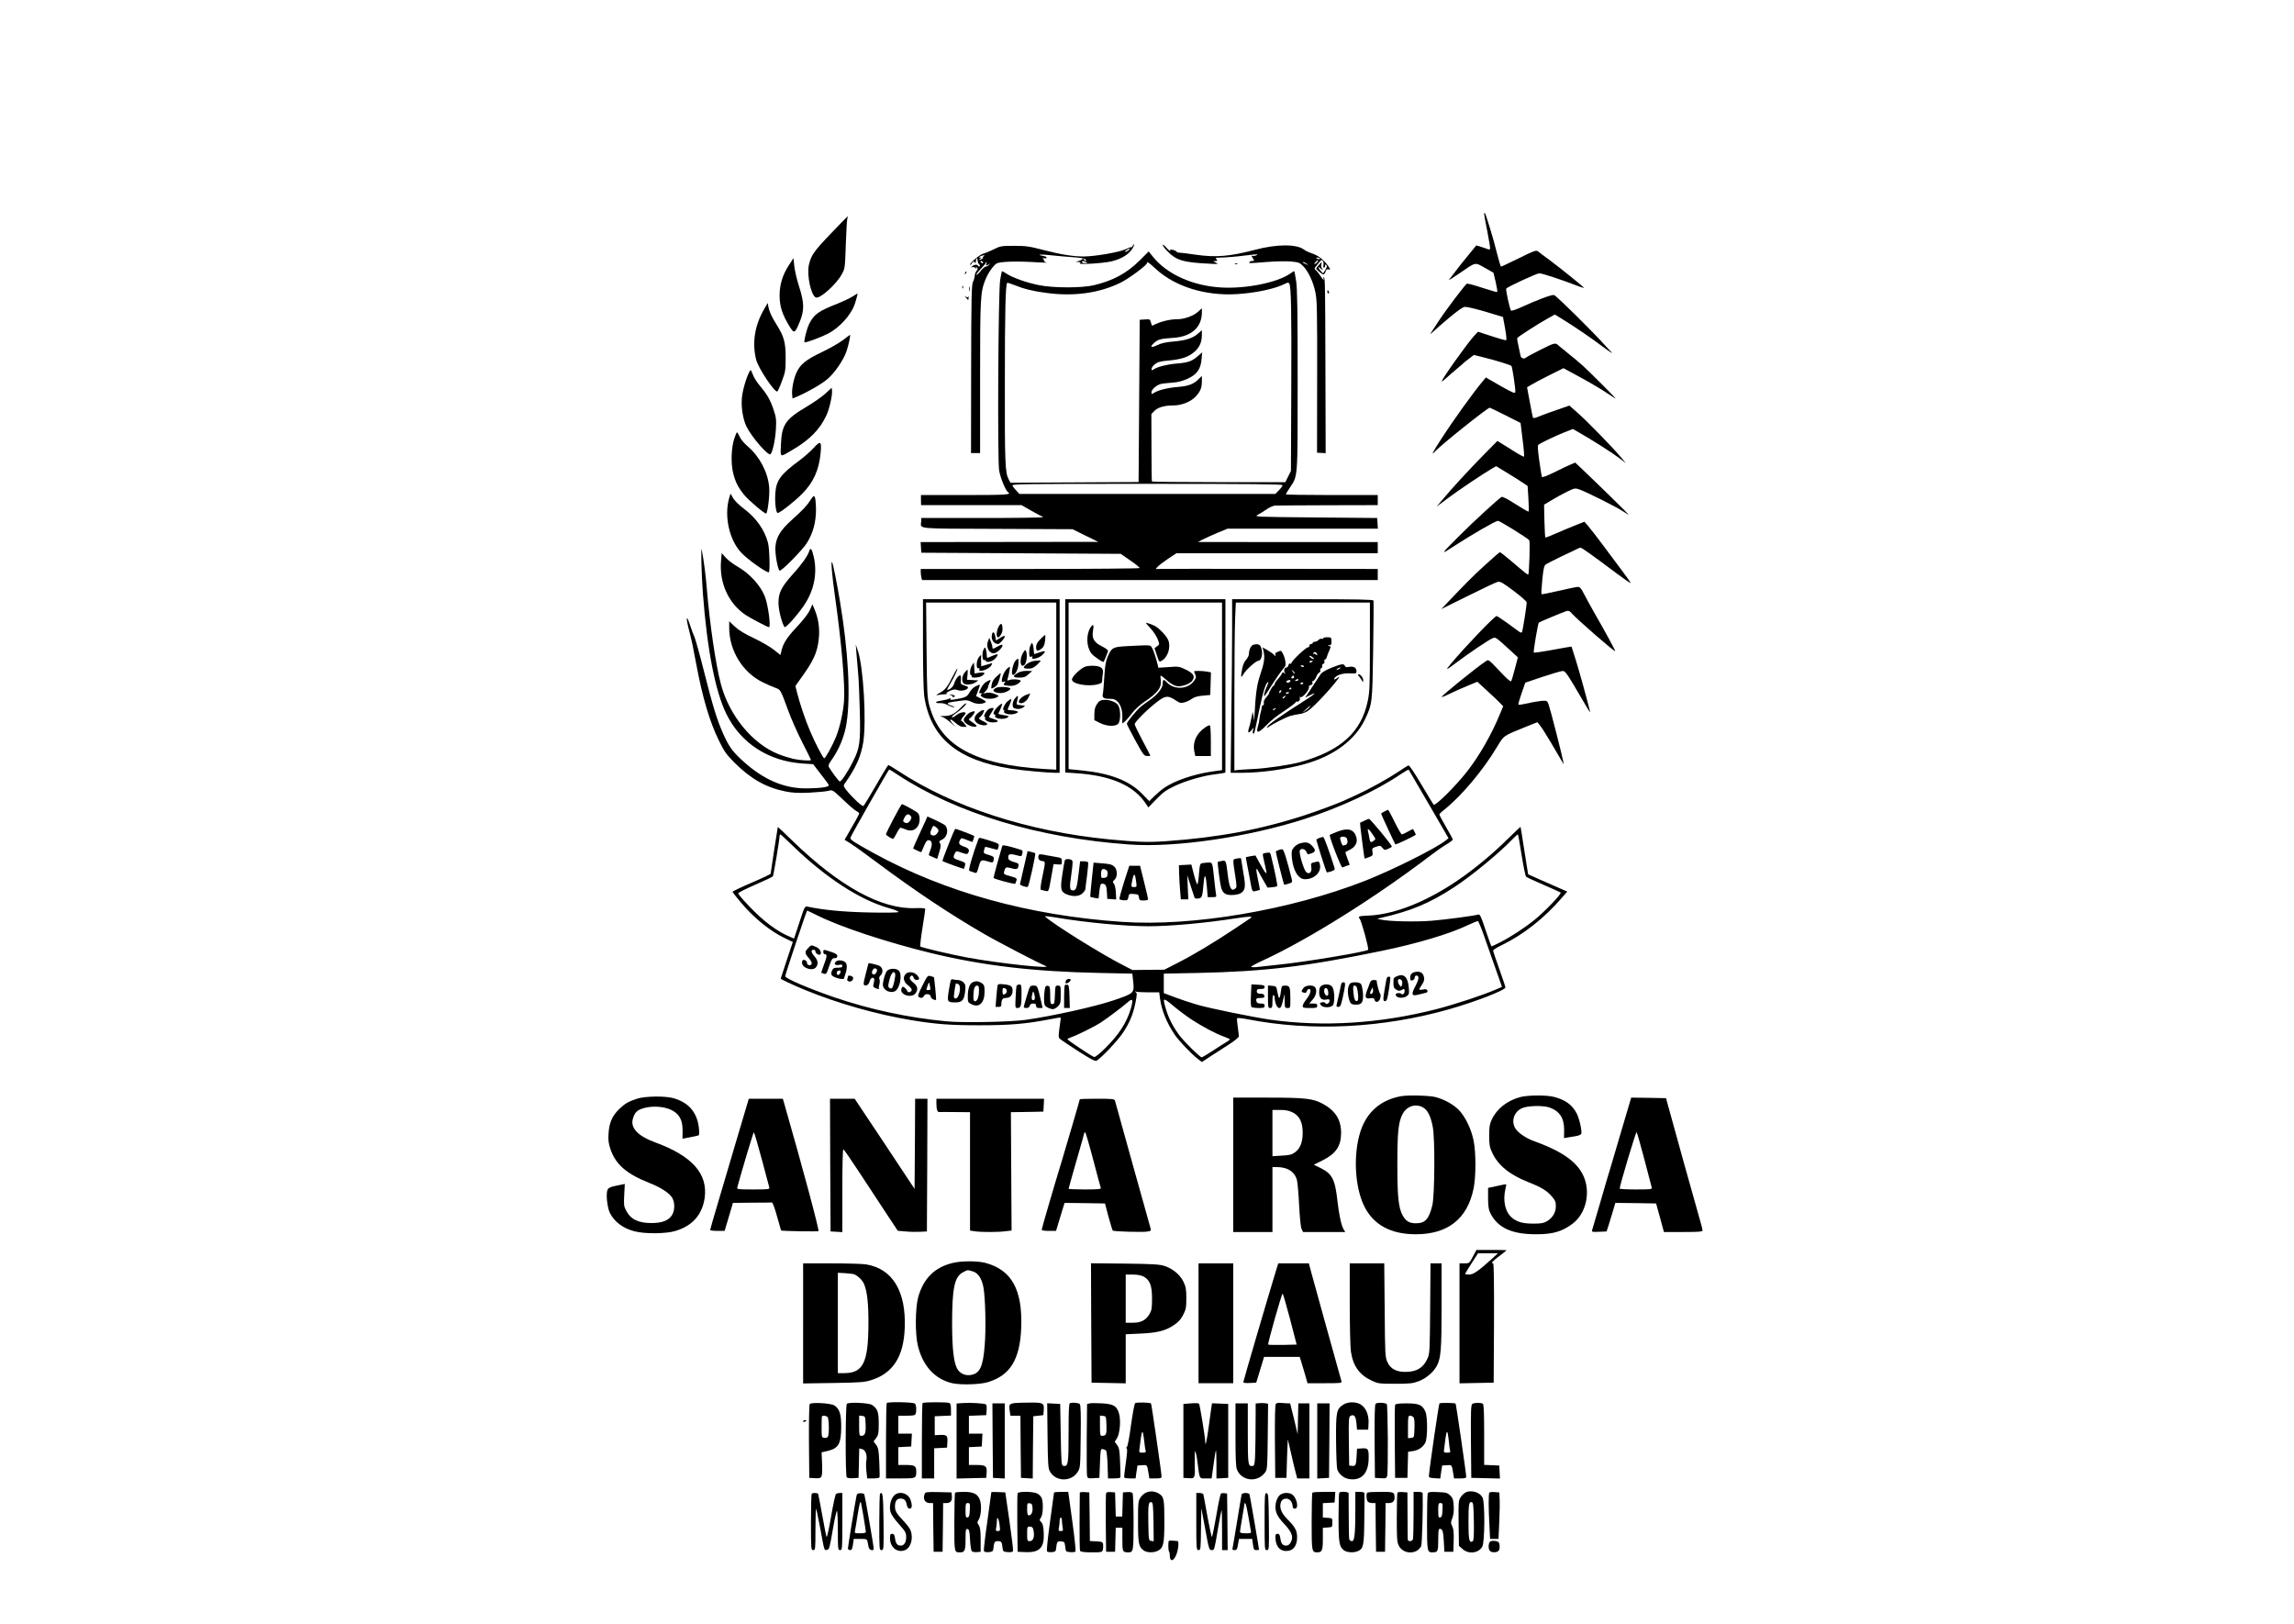 <?xml version="1.0" standalone="no"?>
<!DOCTYPE svg PUBLIC "-//W3C//DTD SVG 20010904//EN"
 "http://www.w3.org/TR/2001/REC-SVG-20010904/DTD/svg10.dtd">
<svg version="1.0" xmlns="http://www.w3.org/2000/svg"
 width="2048pt" height="1450pt" viewBox="0 0 2048 1450"
 preserveAspectRatio="xMidYMid meet">

<g transform="translate(0,1450) scale(0.1,-0.1)"
fill="#000000" stroke="none">
<path d="M13250 12588 c0 -7 13 -78 29 -158 16 -80 27 -149 24 -153 -3 -5 -12
-5 -22 -1 -9 3 -35 12 -58 20 l-43 13 -67 -82 c-38 -45 -90 -111 -117 -147
-27 -36 -54 -71 -60 -78 -5 -8 37 19 94 58 149 103 135 100 226 49 l77 -44 20
-83 c10 -46 17 -86 14 -89 -3 -3 -62 14 -132 37 -69 23 -132 40 -139 37 -15
-6 -189 -237 -251 -332 -21 -33 -47 -73 -59 -90 l-20 -30 25 20 c13 11 26 23
29 26 3 4 56 50 119 103 76 64 123 96 139 96 29 0 114 -21 244 -61 l96 -29 19
-103 c12 -68 15 -103 8 -105 -6 -1 -64 15 -130 37 l-120 39 -34 -36 c-64 -70
-298 -399 -289 -407 2 -2 19 11 38 28 19 18 64 57 100 87 36 30 67 57 70 61 3
3 21 17 42 32 l36 28 84 -21 c124 -31 246 -69 252 -78 8 -14 38 -211 34 -231
-3 -17 -19 -10 -133 54 l-130 75 -23 -28 c-93 -111 -271 -359 -380 -529 -73
-113 -88 -144 -53 -106 61 65 470 392 491 393 3 0 66 -31 140 -68 l135 -68 18
-148 c11 -81 16 -150 13 -153 -3 -3 -43 18 -88 47 -46 29 -98 62 -117 73 l-33
20 -137 -139 c-140 -144 -269 -284 -356 -389 l-50 -59 100 75 c94 71 315 219
396 266 l36 21 97 -59 c54 -33 117 -72 141 -89 l43 -29 7 -111 c4 -61 5 -114
1 -117 -3 -3 -55 27 -116 66 -71 46 -116 69 -125 64 -29 -17 -261 -230 -379
-349 -173 -174 -173 -174 -31 -81 152 98 358 217 378 217 16 0 268 -156 280
-174 8 -11 -1 -297 -9 -305 -5 -5 -20 7 -149 117 -53 45 -100 82 -104 82 -4 0
-63 -51 -132 -114 -111 -101 -171 -162 -343 -343 l-49 -51 239 118 c132 66
251 122 265 125 22 5 46 -8 143 -81 64 -48 116 -94 116 -103 -1 -35 -37 -261
-43 -267 -4 -4 -15 -1 -26 7 -11 8 -58 42 -105 77 -48 34 -90 62 -95 62 -18 0
-288 -282 -406 -424 -56 -67 -51 -66 55 14 97 73 277 195 312 210 30 14 26 17
166 -111 l63 -58 -27 -103 c-14 -57 -30 -107 -34 -111 -4 -4 -33 20 -66 54
-145 152 -132 143 -162 123 -75 -48 -383 -298 -391 -316 -2 -5 28 6 65 25 38
19 111 51 161 72 l92 38 88 -81 c49 -44 100 -93 115 -109 l28 -29 -29 -69
c-73 -179 -186 -377 -295 -515 -101 -129 -279 -305 -296 -295 -4 3 -54 84
-110 180 -69 116 -108 174 -117 171 -7 -3 -46 -27 -85 -54 -98 -65 -259 -155
-377 -209 -53 -24 -105 -48 -116 -53 -57 -26 -235 -92 -345 -128 -391 -128
-776 -200 -1235 -232 -166 -12 -253 -9 -515 16 -724 71 -1392 288 -1885 613
-43 28 -81 51 -84 51 -3 0 -53 -81 -109 -180 -57 -99 -108 -183 -114 -186 -11
-7 -99 75 -151 140 -25 31 -28 41 -19 55 105 149 149 248 169 376 29 191 1
662 -47 811 l-20 59 6 -80 c3 -44 10 -123 15 -175 5 -52 12 -205 15 -340 7
-279 0 -329 -62 -451 -47 -95 -105 -180 -118 -176 -9 3 -72 87 -96 128 -7 12
-2 27 18 55 74 103 122 221 140 339 37 243 15 643 -59 1085 -28 168 -62 336
-70 350 -13 22 -1 -120 26 -310 57 -399 91 -790 80 -930 -8 -104 -36 -229 -71
-318 -30 -75 -94 -192 -106 -192 -10 0 -82 138 -127 245 -41 96 -90 241 -115
340 l-15 60 39 55 c124 170 157 243 170 369 10 91 -4 181 -40 265 l-17 41 -17
-39 c-17 -42 -59 -97 -141 -184 -68 -73 -102 -127 -116 -183 l-12 -47 -56 45
c-31 25 -111 72 -178 104 -84 39 -139 73 -173 105 l-50 47 0 -59 c1 -205 121
-399 300 -486 41 -20 92 -42 114 -50 44 -15 45 -16 113 -203 26 -71 82 -198
125 -282 43 -84 78 -155 78 -158 0 -10 -97 -4 -160 10 -36 9 -94 27 -129 41
-234 93 -442 346 -516 629 -46 173 -99 539 -125 850 -9 115 -28 261 -45 345
-9 50 -3 -213 10 -388 38 -502 111 -876 210 -1077 128 -261 377 -422 682 -442
l93 -6 57 -75 c93 -120 88 -112 73 -122 -23 -14 -158 -23 -250 -17 -186 14
-360 101 -533 266 -73 69 -103 114 -149 216 -56 125 -94 248 -169 545 -38 151
-78 295 -88 320 -11 25 -27 68 -36 95 -36 115 -46 94 -14 -30 29 -114 35 -144
64 -300 57 -305 120 -517 202 -685 50 -101 67 -126 143 -202 143 -142 278
-219 451 -254 66 -13 112 -16 219 -11 74 4 150 11 169 17 34 9 35 8 129 -81
52 -50 105 -95 118 -101 13 -6 24 -16 24 -21 0 -9 -44 -88 -112 -204 l-18 -31
52 -32 c29 -18 139 -97 243 -175 330 -246 644 -456 945 -630 119 -70 510 -273
550 -287 98 -34 -400 19 -695 73 -138 25 -407 89 -418 98 -4 4 4 78 18 164 14
86 25 162 25 169 0 10 -21 12 -89 10 -300 -12 -673 192 -1091 596 -74 72 -135
130 -136 129 -2 -3 -64 -410 -64 -418 0 -4 -76 -40 -170 -80 -93 -40 -170 -77
-170 -81 0 -4 33 -47 74 -95 114 -137 261 -256 392 -319 l72 -34 -54 -162
c-30 -90 -54 -164 -54 -165 0 -6 108 -57 213 -100 296 -122 643 -220 957 -272
224 -36 341 -45 605 -45 268 0 413 12 625 53 52 11 97 17 99 16 2 -2 -3 -43
-10 -90 -10 -73 -10 -88 2 -99 8 -8 81 -57 163 -110 116 -74 152 -93 166 -86
40 22 191 181 237 252 59 89 89 162 111 271 13 68 14 80 1 89 -11 8 -10 9 4 4
10 -3 61 -6 112 -6 l94 0 6 -47 c15 -112 57 -218 131 -329 36 -55 153 -177
210 -220 l34 -26 82 54 c46 30 120 78 166 107 49 32 82 60 82 69 0 10 -5 48
-10 85 -6 38 -8 72 -5 76 2 4 46 0 97 -10 567 -110 1199 -79 1795 90 235 67
503 171 503 195 0 6 -25 80 -55 164 -30 84 -55 159 -55 165 1 7 37 30 82 51
188 92 372 236 527 415 l53 61 -44 19 c-170 74 -303 133 -305 135 -1 1 -16 96
-34 211 -18 116 -33 211 -34 212 -1 2 -39 -34 -86 -80 -124 -121 -183 -174
-294 -263 -341 -275 -701 -439 -983 -449 -78 -3 -91 -7 -74 -27 17 -21 85
-269 76 -278 -22 -19 -561 -109 -809 -134 -82 -9 -169 -18 -192 -21 -24 -2
-43 -1 -43 4 0 4 46 29 103 55 410 189 1009 565 1502 941 44 34 106 77 138 96
31 18 57 38 57 43 0 5 -27 55 -60 112 -33 56 -60 107 -60 112 0 5 19 24 43 42
154 123 343 347 471 560 64 106 53 98 261 182 l100 40 22 -27 c13 -14 55 -81
95 -148 39 -67 82 -140 95 -162 l23 -40 -6 35 c-11 59 -112 453 -127 495 -14
39 -15 40 -59 38 -25 -2 -82 -11 -127 -22 -45 -10 -83 -16 -85 -12 -3 4 10 49
28 101 l33 95 154 52 c85 28 165 52 179 52 26 1 36 -15 205 -304 25 -44 44
-71 41 -60 -32 129 -95 355 -126 456 l-40 126 -52 -8 c-29 -5 -104 -18 -167
-30 -62 -11 -115 -18 -118 -15 -6 6 37 259 45 267 8 7 217 94 249 104 17 4 28
-1 45 -21 46 -53 388 -351 388 -337 0 9 -94 182 -187 343 -33 58 -74 133 -92
168 -24 48 -36 62 -54 62 -12 0 -89 -16 -171 -35 -82 -19 -151 -33 -154 -30
-3 2 1 60 7 127 9 93 16 126 29 137 9 7 73 40 142 73 69 32 133 63 142 68 10
6 23 10 29 10 11 0 101 -64 328 -234 63 -47 117 -84 119 -82 2 3 -37 58 -86
123 -49 65 -127 170 -174 233 -47 63 -101 132 -119 153 l-34 39 -75 -30 c-41
-16 -119 -48 -173 -72 -53 -24 -99 -41 -101 -39 -2 2 -6 69 -8 148 l-3 145 70
42 c38 23 100 57 137 75 64 31 71 32 106 20 62 -21 333 -157 390 -195 28 -19
52 -33 52 -31 0 4 -268 267 -401 393 l-76 72 -36 -15 c-20 -8 -86 -39 -147
-70 -74 -36 -112 -50 -115 -42 -2 7 -13 72 -23 145 -13 94 -16 135 -8 141 20
16 155 81 232 111 l76 30 56 -32 c106 -60 297 -181 357 -227 l60 -46 -45 54
c-69 83 -296 316 -382 392 l-77 68 -113 -39 c-62 -21 -135 -48 -161 -59 -35
-15 -49 -17 -52 -8 -2 6 -15 70 -28 141 l-24 128 31 19 c17 11 90 50 162 86
l132 66 142 -77 c78 -42 181 -102 229 -134 47 -31 90 -59 95 -61 12 -5 -222
229 -294 295 -30 27 -89 77 -130 109 -41 33 -77 62 -80 65 -33 33 -36 33 -162
-30 -68 -34 -127 -66 -132 -71 -18 -17 -46 -9 -51 14 -28 126 -33 153 -28 160
7 12 185 126 266 171 l68 38 62 -38 c103 -63 260 -169 352 -239 48 -36 90 -65
93 -65 4 0 3 4 -3 8 -5 4 -32 32 -59 62 -105 118 -432 441 -452 446 -21 5
-150 -43 -298 -111 -44 -20 -82 -32 -86 -28 -11 12 -49 186 -43 196 9 15 272
137 296 137 25 0 201 -58 332 -109 43 -17 73 -25 65 -18 -49 44 -210 173 -295
237 -55 40 -107 80 -116 87 -14 11 -38 3 -168 -62 -84 -41 -155 -75 -160 -75
-4 0 -19 51 -35 113 -29 123 -104 367 -111 367 -3 0 -5 -6 -5 -12z m-5236
-5005 c520 -343 1259 -566 2068 -623 412 -30 1065 66 1572 230 314 102 629
248 844 393 41 27 75 47 78 45 2 -3 83 -141 180 -308 l176 -304 -25 -20 c-87
-70 -474 -263 -717 -359 -667 -262 -1543 -411 -2170 -368 -829 56 -1582 264
-2220 614 -177 97 -211 120 -208 137 3 16 340 609 347 610 2 0 36 -21 75 -47z
m-935 -636 c292 -283 600 -483 853 -554 61 -17 94 -31 89 -36 -6 -6 -112 -7
-263 -4 -230 5 -407 22 -548 52 -25 5 -27 1 -73 -140 l-48 -145 -37 16 c-113
47 -236 138 -361 270 -56 58 -101 111 -101 117 0 7 68 41 151 77 83 36 154 70
159 75 6 9 60 331 60 364 0 6 3 11 7 11 3 0 54 -46 112 -103z m6505 -79 c16
-101 34 -188 40 -195 6 -6 76 -39 156 -73 80 -34 148 -66 153 -69 11 -11 -141
-169 -231 -242 -94 -76 -215 -155 -310 -203 -40 -20 -74 -36 -76 -36 -3 0 -26
65 -53 145 -37 113 -51 144 -63 140 -39 -12 -290 -45 -420 -56 -144 -11 -378
-6 -450 10 l-35 8 30 7 c271 62 434 129 655 273 156 102 396 299 520 427 24
25 47 46 50 46 4 0 19 -82 34 -182z m-6296 -537 c205 -104 623 -243 1026 -341
464 -112 912 -165 1503 -177 l292 -6 7 -63 c12 -113 13 -111 -176 -176 -165
-56 -544 -140 -785 -174 -140 -19 -558 -27 -705 -13 -343 33 -680 105 -1000
214 -232 80 -440 169 -440 189 0 16 191 586 196 586 2 0 39 -18 82 -39z m2157
-26 c259 -43 605 -75 805 -75 197 0 508 28 784 71 112 17 151 19 135 5 -2 -2
-67 -45 -144 -97 -183 -122 -372 -236 -515 -308 l-115 -59 -142 -1 -142 -2
-78 40 c-189 95 -629 369 -702 437 -7 7 22 4 114 -11z m3802 -155 c25 -69 71
-201 103 -293 l59 -168 -47 -21 c-125 -54 -365 -133 -537 -178 -502 -129
-1015 -161 -1485 -94 -158 23 -531 99 -650 133 -58 17 -149 47 -202 67 l-98
37 0 87 0 87 303 6 c596 13 960 56 1642 197 316 65 608 152 770 230 44 21 84
37 89 36 5 -1 29 -58 53 -126z m-2618 -747 c101 -67 226 -133 299 -159 28 -10
52 -21 52 -24 0 -3 -15 -14 -32 -25 -18 -10 -73 -45 -121 -77 -49 -32 -93 -58
-99 -58 -15 0 -155 138 -198 195 -56 75 -96 152 -119 229 -34 112 -31 114 57
41 42 -36 115 -91 161 -122z m-534 90 c-36 -123 -106 -231 -228 -352 -53 -52
-91 -82 -100 -78 -26 10 -237 150 -237 158 0 4 17 13 38 20 46 15 201 92 256
127 59 38 194 140 241 181 48 43 55 30 30 -56z"/>
<path d="M7978 7191 c-38 -71 -68 -134 -68 -140 0 -9 50 -41 64 -41 3 0 17 23
31 50 14 28 29 50 34 50 5 0 25 -7 45 -15 44 -19 80 -11 106 22 26 33 27 104
3 125 -20 18 -129 78 -141 78 -4 0 -37 -58 -74 -129z m152 24 c10 -12 9 -20
-4 -40 -17 -26 -32 -30 -54 -16 -12 7 -11 14 2 40 18 34 37 39 56 16z"/>
<path d="M12358 7254 c-16 -8 -28 -17 -28 -19 0 -5 121 -266 127 -274 4 -5
183 80 183 87 0 3 -20 44 -25 50 -1 1 -22 -9 -46 -23 -24 -13 -48 -25 -54 -25
-5 0 -34 50 -64 110 -29 61 -56 110 -60 110 -3 -1 -18 -8 -33 -16z"/>
<path d="M8265 7176 c-8 -18 -37 -82 -65 -141 -27 -60 -49 -109 -48 -110 10
-8 70 -36 73 -33 1 2 13 27 25 56 19 43 27 52 44 50 28 -4 32 -38 11 -90 -9
-22 -14 -42 -12 -44 1 -2 19 -10 39 -18 l35 -15 18 60 c15 48 16 65 7 79 -10
16 -8 21 16 32 46 22 63 82 34 125 -4 7 -43 28 -85 48 l-78 35 -14 -34z m113
-88 c3 -17 -23 -48 -41 -48 -32 1 -38 16 -22 54 15 36 17 37 38 23 12 -8 23
-21 25 -29z"/>
<path d="M12180 7172 c-19 -9 -36 -17 -38 -18 -3 -2 37 -316 41 -320 1 -1 19
5 39 13 34 13 36 17 31 48 -5 31 -3 33 33 45 35 12 39 11 56 -10 16 -20 21
-21 48 -10 17 7 33 16 36 21 5 8 -193 250 -205 248 -3 0 -22 -8 -41 -17z m75
-123 c28 -40 29 -42 10 -55 -28 -20 -32 -18 -40 24 -3 20 -9 48 -12 61 -8 32
7 22 42 -30z"/>
<path d="M8467 6958 c-31 -78 -55 -144 -53 -146 6 -6 189 -72 192 -70 1 2 5
15 9 29 6 25 3 28 -44 44 -60 20 -65 25 -50 59 14 30 14 30 70 11 34 -12 44
-13 51 -3 17 28 7 45 -33 58 -46 16 -55 29 -39 59 11 21 11 21 61 2 l50 -19
10 25 c5 14 8 28 5 30 -5 5 -158 63 -167 63 -4 0 -32 -64 -62 -142z"/>
<path d="M11941 7075 c-36 -14 -67 -27 -69 -30 -9 -9 101 -293 112 -290 6 3
23 9 38 14 l28 10 -21 56 c-12 31 -19 57 -17 58 1 1 21 11 42 22 47 24 68 65
55 109 -21 72 -73 88 -168 51z m83 -61 c12 -30 6 -53 -15 -59 -11 -4 -22 -5
-23 -3 -12 19 -25 61 -21 69 10 15 52 10 59 -7z"/>
<path d="M11780 7019 c-13 -6 -26 -12 -28 -14 -4 -3 86 -286 93 -293 2 -2 20
1 40 8 26 9 34 16 30 28 -45 144 -93 276 -101 278 -5 2 -20 -2 -34 -7z"/>
<path d="M8735 7008 c-49 -130 -92 -280 -82 -283 7 -3 24 -9 40 -14 27 -10 27
-10 44 49 18 65 22 67 84 48 44 -13 47 -11 51 21 3 20 -4 25 -45 38 -46 13
-48 16 -42 41 4 15 8 29 10 30 2 2 27 -3 56 -12 29 -8 54 -14 55 -13 1 1 5 14
9 28 6 25 4 27 -78 53 -98 30 -96 30 -102 14z"/>
<path d="M11603 6969 c-17 -5 -42 -22 -53 -37 -19 -23 -21 -35 -17 -88 11
-117 58 -194 117 -194 84 0 147 61 134 129 -6 30 -9 32 -38 25 -44 -9 -45 -11
-39 -47 7 -45 -18 -68 -46 -43 -21 19 -66 169 -57 192 8 22 44 17 57 -8 6 -13
13 -24 14 -26 1 -1 16 3 33 9 40 14 40 32 3 70 -31 30 -53 34 -108 18z"/>
<path d="M8946 6942 c-22 -72 -76 -272 -76 -280 0 -9 186 -59 193 -52 3 3 8
15 11 27 7 21 2 24 -54 40 -58 16 -61 18 -55 42 9 38 17 42 55 31 54 -15 67
-12 72 15 5 23 1 27 -41 39 -32 9 -47 19 -49 32 -5 38 10 44 66 30 52 -14 52
-14 58 10 4 14 4 28 0 31 -3 3 -44 16 -90 29 -78 20 -86 21 -90 6z"/>
<path d="M11413 6910 c-13 -5 -23 -11 -23 -14 0 -12 70 -290 74 -294 3 -2 21
1 40 8 32 10 35 14 29 38 -45 182 -72 267 -84 269 -8 1 -24 -2 -36 -7z"/>
<path d="M9141 6758 c-18 -79 -34 -147 -35 -152 -1 -11 62 -32 70 -23 11 11
73 292 66 298 -4 4 -21 10 -38 13 l-30 7 -33 -143z"/>
<path d="M11292 6883 c-23 -5 -23 0 -2 -93 4 -19 11 -48 14 -63 10 -45 -8 -24
-54 59 l-42 76 -41 -6 c-23 -4 -42 -8 -43 -9 -2 -1 1 -22 6 -47 5 -25 16 -83
25 -130 26 -142 21 -132 58 -125 18 4 33 8 34 9 2 2 -6 43 -16 92 -11 49 -17
91 -14 94 3 3 7 1 9 -5 3 -5 24 -44 47 -85 l43 -75 40 3 c21 2 42 6 46 10 5 6
-21 136 -57 280 -5 22 -10 23 -53 15z"/>
<path d="M9273 6864 c-10 -27 2 -49 30 -52 32 -4 32 2 3 -140 -17 -80 -20
-115 -12 -117 6 -2 23 -6 38 -9 32 -7 29 -14 56 139 l18 100 37 -3 c35 -3 37
-1 37 27 0 27 -4 31 -37 37 -21 3 -67 12 -101 18 -52 11 -65 11 -69 0z"/>
<path d="M11033 6833 c-28 -5 -28 -8 -6 -147 16 -106 16 -109 -3 -123 -32 -23
-49 11 -63 127 -16 131 -16 130 -54 123 -18 -3 -33 -7 -35 -8 -5 -4 19 -187
29 -226 14 -54 39 -72 100 -70 29 0 63 8 76 16 42 28 46 58 23 184 -11 64 -20
119 -20 124 0 7 -9 7 -47 0z"/>
<path d="M9506 6818 c-3 -7 -12 -64 -22 -126 -20 -131 -14 -155 41 -178 54
-22 112 -18 140 11 14 13 25 30 25 37 0 7 7 62 15 122 8 60 12 113 9 117 -3 5
-20 9 -38 9 l-33 0 -13 -107 c-15 -130 -23 -153 -50 -153 -31 0 -34 21 -15
147 13 95 14 117 3 124 -20 13 -58 11 -62 -3z"/>
<path d="M9747 6647 c-9 -83 -15 -153 -13 -155 2 -1 19 -5 39 -9 l35 -5 7 66
c6 52 11 66 24 66 31 0 40 -16 43 -75 l3 -60 40 -3 40 -3 -3 63 c-2 36 -10 70
-18 79 -12 14 -12 18 6 34 27 24 27 88 0 115 -22 22 -40 27 -126 33 l-61 5
-16 -151z m131 84 c8 -5 12 -21 10 -37 -2 -23 -9 -30 -30 -32 -27 -3 -28 -1
-28 37 0 42 16 53 48 32z"/>
<path d="M10733 6793 c-20 -4 -22 -12 -29 -94 -3 -49 -10 -91 -14 -94 -4 -3
-18 36 -31 86 l-23 90 -55 -3 -56 -3 2 -80 c2 -44 5 -113 9 -152 l6 -73 33 0
34 0 -5 108 -4 107 30 -95 c17 -52 33 -100 35 -106 2 -6 17 -9 33 -6 34 5 36
11 48 141 8 90 19 75 29 -41 l7 -88 40 0 c38 0 39 1 34 28 -3 15 -10 74 -16
132 -16 153 -15 150 -53 149 -17 -1 -42 -4 -54 -6z"/>
<path d="M10035 6625 c-25 -80 -44 -149 -41 -153 2 -4 20 -9 39 -10 31 -2 35
0 41 28 5 30 8 31 48 28 39 -3 43 -6 46 -30 3 -25 7 -28 43 -28 21 0 39 5 39
10 0 6 -16 76 -36 155 l-36 145 -48 0 -48 0 -47 -145z m108 3 c6 -46 6 -48
-18 -48 -29 0 -29 1 -14 71 13 59 23 51 32 -23z"/>
<path d="M7215 6035 c-33 -32 -31 -47 6 -90 19 -21 29 -41 25 -51 -7 -19 -41
-14 -41 6 0 8 -4 18 -10 22 -20 15 -35 8 -35 -17 0 -49 97 -80 126 -40 22 30
16 62 -17 99 -30 35 -32 56 -3 56 8 0 14 -7 14 -15 0 -19 36 -39 45 -25 12 20
-8 52 -41 66 -43 18 -41 18 -69 -11z"/>
<path d="M7350 6000 c0 -11 7 -20 15 -20 21 0 19 -19 -10 -96 -14 -37 -24 -68
-23 -69 2 -2 13 -5 25 -9 19 -6 23 0 45 66 22 64 28 73 49 73 17 0 24 6 24 19
0 14 -14 24 -55 37 -69 23 -70 23 -70 -1z"/>
<path d="M7466 5917 c-27 -20 -11 -40 25 -32 22 5 29 3 29 -9 0 -12 -10 -16
-40 -16 -34 0 -42 -4 -52 -26 -8 -17 -9 -31 -2 -41 13 -21 104 -45 109 -29 2
6 8 26 14 45 15 45 14 86 -2 99 -23 19 -61 23 -81 9z m34 -108 c-12 -21 -30
-17 -30 6 0 14 20 25 33 18 4 -2 2 -13 -3 -24z"/>
<path d="M7732 5817 c-28 -108 -28 -119 0 -115 15 2 25 13 32 36 8 30 29 42
40 23 3 -4 1 -22 -4 -40 -7 -26 -5 -33 10 -41 20 -11 47 -14 38 -4 -4 3 -2 19
3 36 4 17 5 38 0 46 -5 10 -2 21 11 34 26 26 20 69 -12 85 -14 6 -41 14 -60
18 l-36 6 -22 -84z m98 23 c0 -31 -31 -54 -43 -32 -10 15 12 52 28 46 8 -3 15
-10 15 -14z"/>
<path d="M7916 5828 c-8 -12 -21 -45 -27 -74 -10 -45 -10 -57 4 -78 19 -29 67
-42 97 -26 45 24 68 150 34 184 -24 24 -90 21 -108 -6z m76 -25 c4 -18 -14
-102 -26 -122 -10 -15 -36 -2 -36 18 0 10 7 41 15 69 16 52 40 69 47 35z"/>
<path d="M8086 5804 c-28 -28 -20 -70 19 -100 19 -14 35 -33 35 -41 0 -18 -32
-31 -38 -15 -5 16 -31 42 -42 42 -4 0 -10 -9 -13 -21 -14 -53 94 -84 127 -37
25 36 19 63 -21 95 -25 21 -34 35 -30 46 9 23 28 21 34 -3 6 -21 37 -27 48
-10 3 5 -5 21 -19 35 -29 29 -76 33 -100 9z"/>
<path d="M7570 5781 c0 -5 -3 -16 -6 -24 -3 -9 3 -16 16 -20 26 -7 50 30 29
44 -18 11 -39 11 -39 0z"/>
<path d="M8235 5700 c-37 -73 -44 -95 -33 -101 21 -14 37 -10 47 10 13 24 61
17 61 -9 0 -15 38 -36 47 -26 3 3 -16 198 -20 202 -1 1 -14 5 -29 9 -26 7 -29
3 -73 -85z m68 -7 c6 -28 4 -33 -13 -33 -23 0 -23 -2 -9 39 13 37 14 37 22 -6z"/>
<path d="M8487 5743 c-3 -10 -11 -53 -18 -96 -14 -92 -11 -97 63 -97 58 0 77
22 85 103 5 47 2 58 -16 76 -12 12 -34 21 -50 21 -16 0 -36 3 -44 6 -9 3 -17
-2 -20 -13z m67 -29 c33 -13 11 -129 -24 -129 -9 0 -14 8 -14 20 3 40 15 115
19 115 2 0 10 -3 19 -6z"/>
<path d="M9516 5744 c-4 -9 -4 -19 -1 -23 8 -7 38 12 43 27 6 19 -35 14 -42
-4z"/>
<path d="M8684 5730 c-27 -11 -44 -59 -44 -126 0 -50 2 -55 31 -69 70 -37 119
10 119 112 0 54 -5 65 -37 82 -25 13 -40 13 -69 1z m56 -74 c0 -56 -15 -96
-35 -96 -11 0 -15 11 -15 39 0 67 11 101 31 101 16 0 19 -8 19 -44z"/>
<path d="M8906 5701 c-2 -9 -7 -55 -11 -103 l-7 -88 26 0 c21 0 26 5 26 24 0
41 11 56 40 56 38 0 60 24 60 65 0 40 -14 50 -82 57 -38 4 -48 2 -52 -11z m82
-45 c4 -17 -12 -35 -30 -36 -5 0 -8 14 -8 31 0 24 4 30 17 27 10 -2 19 -12 21
-22z"/>
<path d="M9075 5698 c-2 -7 -6 -55 -8 -105 -4 -91 -4 -93 18 -93 29 0 35 22
35 128 0 76 -2 82 -20 82 -11 0 -22 -6 -25 -12z"/>
<path d="M9507 5704 c-4 -4 -7 -52 -7 -106 l0 -98 25 0 26 0 -3 102 c-2 83 -6
103 -18 106 -9 1 -19 0 -23 -4z"/>
<path d="M9167 5607 c-15 -50 -28 -95 -27 -99 0 -5 11 -8 24 -8 15 0 26 7 29
20 3 14 14 20 31 20 19 0 26 -5 26 -20 0 -15 7 -20 29 -20 l29 0 -14 63 c-33
139 -32 137 -67 137 -32 0 -32 -1 -60 -93z m72 -14 c1 -14 -5 -23 -14 -23 -16
0 -19 20 -8 59 6 23 7 23 14 5 4 -10 8 -29 8 -41z"/>
<path d="M9327 5663 c-9 -51 -8 -125 1 -139 11 -16 48 -34 72 -34 11 0 32 11
45 25 22 22 25 32 25 105 0 78 -1 80 -25 80 -24 0 -24 -2 -27 -82 -3 -75 -5
-83 -22 -83 -18 0 -20 8 -20 80 -1 74 -3 80 -22 83 -18 3 -22 -4 -27 -35z"/>
<path d="M12635 5822 c-31 -6 -45 -22 -45 -52 0 -23 4 -27 20 -23 11 3 20 14
20 24 0 11 6 19 14 19 27 0 25 -31 -4 -87 -44 -82 -40 -99 21 -84 19 5 46 12
61 15 20 4 26 11 21 22 -4 12 -14 14 -39 9 -39 -7 -41 -3 -16 33 28 40 32 59
21 91 -10 29 -35 40 -74 33z"/>
<path d="M12471 5784 c-28 -12 -31 -17 -31 -58 0 -37 4 -48 24 -61 19 -13 29
-14 45 -6 27 15 31 14 31 -8 0 -24 -18 -37 -32 -23 -10 10 -48 5 -48 -7 0 -31
62 -40 99 -15 21 15 23 22 18 76 -8 95 -43 129 -106 102z m47 -47 c2 -10 1
-26 -3 -35 -6 -16 -8 -15 -21 2 -20 28 -18 58 3 54 10 -2 19 -11 21 -21z"/>
<path d="M12376 5748 c-3 -18 -10 -60 -16 -92 -14 -84 -13 -98 8 -94 14 3 20
24 33 111 15 102 15 107 -2 107 -13 0 -20 -10 -23 -32z"/>
<path d="M12229 5723 c-5 -16 -17 -47 -26 -70 -21 -57 -13 -73 30 -66 28 4 35
2 39 -15 9 -32 44 -17 52 21 3 17 2 33 -4 37 -7 5 -30 92 -30 116 0 2 -11 4
-25 4 -19 0 -28 -7 -36 -27z m19 -94 c-18 -12 -22 5 -6 33 l13 23 3 -24 c2
-13 -2 -27 -10 -32z"/>
<path d="M11975 5718 c-2 -7 -11 -47 -19 -88 -9 -41 -19 -85 -22 -97 -5 -18
-2 -23 14 -23 17 0 23 11 36 68 28 126 31 152 12 152 -9 0 -18 -6 -21 -12z"/>
<path d="M12052 5717 c-19 -23 -24 -66 -13 -119 13 -59 22 -68 68 -68 52 0 66
23 61 102 -3 37 -11 75 -18 83 -15 18 -83 20 -98 2z m62 -34 c12 -45 16 -112
5 -118 -19 -12 -31 12 -36 74 -5 51 -3 61 10 61 9 0 18 -8 21 -17z"/>
<path d="M11168 5613 c-3 -64 -1 -101 6 -105 6 -4 35 -8 64 -8 45 0 52 3 52
20 0 16 -7 20 -34 20 -25 0 -35 5 -39 19 -6 26 0 31 40 31 27 0 34 4 31 18 -2
9 -10 18 -18 18 -8 1 -23 2 -32 3 -11 1 -18 9 -18 21 0 16 7 20 35 20 27 0 35
4 35 18 0 14 -10 18 -59 20 l-59 3 -4 -98z"/>
<path d="M11795 5697 c-13 -10 -18 -27 -18 -57 0 -51 23 -74 65 -64 21 4 28 2
28 -9 0 -23 -27 -41 -37 -24 -5 8 -17 11 -31 8 -21 -5 -22 -8 -9 -26 18 -23
82 -25 105 -2 20 20 18 132 -3 164 -18 27 -69 32 -100 10z m63 -55 c2 -24 -1
-32 -12 -32 -17 0 -32 42 -21 60 12 20 30 4 33 -28z"/>
<path d="M11320 5601 c0 -94 1 -101 20 -101 18 0 20 7 20 61 0 37 4 58 10 54
6 -3 10 -14 10 -23 0 -43 21 -92 40 -92 14 0 21 13 33 63 l15 62 1 -62 c1 -60
2 -63 26 -63 25 0 25 1 25 78 0 109 -5 122 -45 122 -32 0 -33 -1 -40 -55 -3
-30 -10 -55 -14 -55 -5 0 -12 24 -17 53 -9 51 -10 52 -46 55 l-38 3 0 -100z"/>
<path d="M11636 5678 c-21 -29 -20 -35 5 -41 15 -4 23 0 26 14 3 10 12 19 19
19 25 0 15 -44 -21 -89 -19 -24 -35 -52 -35 -62 0 -17 8 -19 65 -19 58 0 65 2
65 20 0 16 -7 20 -36 20 l-36 0 31 35 c33 38 42 90 19 113 -21 21 -85 15 -102
-10z"/>
<path d="M7419 12416 c-153 -159 -179 -197 -198 -284 -19 -91 20 -272 63 -288
36 -14 181 116 231 207 29 53 29 56 36 266 4 117 10 221 14 233 3 11 5 20 3
19 -2 0 -69 -69 -149 -153z"/>
<path d="M10111 12303 c-6 -10 -11 -15 -11 -11 0 4 -24 -4 -53 -18 -60 -27
-274 -64 -374 -64 -94 0 -204 18 -358 58 -123 32 -154 37 -260 37 -115 0 -123
-1 -185 -32 -36 -17 -78 -35 -93 -38 -30 -8 -117 -81 -117 -98 0 -6 7 -1 16
12 13 18 18 20 25 10 7 -11 9 -11 10 -1 3 26 4 31 9 36 3 3 7 -7 8 -21 1 -15
8 -30 14 -34 7 -5 9 -11 5 -16 -5 -4 -11 -2 -15 4 -9 15 -38 11 -55 -7 -10
-10 -9 -11 1 -6 7 4 20 2 29 -6 14 -11 16 -11 8 2 -6 12 -5 13 5 3 11 -10 11
-16 -1 -30 -9 -10 -16 -31 -17 -46 -1 -15 -8 -40 -16 -55 -12 -24 -15 -147
-16 -778 l-1 -749 41 0 40 0 0 676 c0 711 3 759 46 869 23 59 69 126 100 147
29 18 178 23 364 11 58 -3 95 -4 83 -1 -13 2 -23 10 -23 18 0 7 -6 16 -12 19
-7 3 -3 3 9 1 12 -3 24 -2 27 3 3 6 -10 13 -30 17 -68 12 -25 17 68 6 51 -6
138 -13 193 -17 65 -4 105 -11 115 -20 8 -8 10 -14 3 -14 -6 0 -13 6 -16 13
-3 9 -7 9 -18 0 -8 -6 -25 -13 -39 -16 -23 -4 -22 -4 5 -6 24 -1 27 -3 15 -11
-22 -15 212 -1 285 17 94 23 161 67 191 124 16 31 12 40 -5 12z m-37 -38 c-10
-8 -23 -14 -29 -14 -5 0 -1 6 9 14 11 8 24 15 30 15 5 0 1 -7 -10 -15z m-1294
-55 c-8 -5 -10 -10 -5 -10 13 0 -17 -20 -30 -20 -5 0 -3 5 5 10 13 9 13 10 0
10 -13 0 -13 1 0 10 8 5 22 10 30 10 13 0 13 -1 0 -10z m-5 -50 c3 -5 2 -10
-4 -10 -5 0 -13 5 -16 10 -3 6 -2 10 4 10 5 0 13 -4 16 -10z m920 0 c18 -8 17
-9 -7 -9 -16 -1 -28 4 -28 9 0 12 8 12 35 0z m-889 -15 c-7 -18 5 -19 24 -2
12 10 12 9 1 -5 -7 -10 -21 -18 -30 -18 -9 -1 -29 -18 -46 -39 -16 -21 -33
-37 -38 -34 -4 2 13 25 38 51 25 25 45 50 45 54 0 4 3 8 6 8 3 0 4 -7 0 -15z"/>
<path d="M10380 12312 c0 -7 22 -35 48 -61 76 -76 139 -94 362 -105 86 -5 92
-4 65 9 -28 13 -28 13 -6 14 20 1 21 3 11 16 -11 13 -6 15 31 15 56 1 144 8
237 20 92 12 115 12 84 -1 -13 -5 -29 -6 -35 -2 -7 4 -4 -5 6 -20 17 -26 17
-27 -2 -27 -11 0 -23 -4 -26 -10 -8 -12 -10 -12 157 1 76 6 171 8 213 4 70 -6
78 -10 111 -43 47 -50 89 -141 108 -235 14 -68 16 -169 15 -754 l-1 -675 38
-2 39 -2 -2 705 c-2 787 -3 860 -14 867 -4 2 -5 -6 -2 -18 3 -14 -6 -5 -24 22
-16 25 -37 51 -46 58 -13 11 -14 16 -2 30 8 9 23 28 34 42 18 21 22 23 31 10
6 -8 8 -25 5 -37 -3 -13 -1 -23 5 -23 5 0 10 8 10 17 0 12 3 14 11 6 10 -10 2
-30 -28 -72 -3 -5 -42 42 -43 52 0 5 7 1 16 -7 19 -19 31 -21 16 -3 -6 7 -9
24 -5 38 5 24 5 23 -21 -5 -14 -16 -26 -30 -26 -32 0 -10 53 -54 64 -54 8 0
17 11 20 24 4 18 12 24 26 21 20 -4 20 -3 -1 28 -39 56 -89 95 -142 113 -29 9
-62 25 -75 35 -65 51 -244 50 -436 -1 -228 -60 -353 -70 -533 -44 -65 10 -130
18 -145 18 -14 1 -24 4 -22 7 2 3 -12 11 -31 17 -19 5 -33 6 -29 1 13 -22 -12
-6 -37 24 -16 17 -28 26 -29 19z m1404 -121 c4 -5 -3 -7 -14 -4 -23 6 -26 13
-6 13 8 0 17 -4 20 -9z m-20 -25 c-3 -8 -13 -17 -22 -21 -13 -5 -13 -2 3 15
21 24 26 25 19 6z m-98 -22 c18 -14 18 -14 -6 -3 -31 14 -36 19 -24 19 6 0 19
-7 30 -16z"/>
<path d="M10175 12175 c-116 -115 -238 -181 -411 -222 -107 -25 -361 -25 -488
1 -106 21 -236 66 -289 102 -21 14 -40 24 -42 22 -2 -2 -9 -37 -16 -78 -17
-104 -25 -1604 -9 -1701 11 -66 58 -180 79 -193 36 -23 -16 -26 -383 -26
l-394 0 0 -45 1 -45 448 0 449 0 87 -50 c48 -27 91 -50 95 -50 4 0 8 -3 8 -7
0 -5 -244 -8 -542 -8 l-543 0 -1 -30 c-4 -71 -66 -64 679 -67 l672 -3 115 -57
115 -56 -793 -1 -793 -1 3 -47 3 -48 890 -5 890 -5 87 -60 c48 -32 84 -63 82
-67 -3 -4 -444 -8 -980 -8 l-974 0 0 -27 c0 -16 3 -38 6 -50 l6 -22 2034 0
2034 0 0 49 0 50 -972 1 c-535 1 -982 0 -993 -1 -20 -2 -20 -2 0 20 11 12 53
44 93 71 l74 49 899 0 899 0 0 50 0 50 -802 0 -803 1 40 21 c22 12 82 38 132
60 l93 38 670 0 671 0 -3 48 -3 47 -550 5 c-546 5 -550 5 -515 24 19 10 55 33
80 50 25 17 57 31 73 32 15 1 227 2 472 3 l445 1 0 45 0 45 -410 0 c-225 0
-410 3 -410 6 0 4 15 30 34 58 74 112 71 68 71 961 0 623 -3 819 -14 888 -7
48 -15 87 -17 87 -2 0 -19 -11 -39 -25 -117 -79 -391 -134 -610 -122 -256 14
-489 119 -614 277 l-36 45 -80 -80z m146 -78 c171 -157 442 -240 720 -223 168
10 347 48 432 93 24 12 31 12 37 2 17 -27 21 -241 18 -944 l-3 -730 -25 -50
-25 -50 -593 0 c-327 0 -596 3 -598 6 -2 4 -4 140 -4 304 l-1 298 26 27 c31
33 91 50 169 50 74 0 153 31 198 77 44 46 58 79 58 141 l0 46 -32 -32 c-45
-43 -89 -59 -183 -67 -90 -7 -176 -29 -211 -52 -23 -14 -24 -14 -24 5 0 27 53
70 93 76 18 3 62 7 99 10 43 3 89 15 130 34 83 38 117 85 125 173 l6 63 -43
-37 c-50 -43 -87 -55 -185 -63 -79 -6 -169 -28 -202 -50 -21 -13 -23 -13 -22
3 0 10 14 29 30 42 25 19 49 26 122 32 119 11 181 33 234 81 45 42 63 85 63
152 l0 38 -34 -30 c-48 -42 -106 -61 -218 -71 -71 -6 -111 -15 -148 -33 -58
-29 -68 -15 -20 26 33 27 54 32 169 40 158 11 251 95 251 227 l0 37 -35 -32
c-39 -36 -122 -66 -182 -66 -73 0 -159 -22 -225 -58 -3 -1 -9 11 -13 28 -7 30
-9 31 -53 28 l-47 -3 -5 -725 -5 -724 -572 -3 -572 -3 -15 28 c-33 63 -36 141
-35 866 0 639 6 876 21 891 2 2 31 -7 64 -20 86 -35 164 -54 284 -70 247 -34
475 -2 666 92 74 37 234 156 234 174 0 17 12 9 81 -54z m1129 -1929 c0 -7 -14
-27 -32 -45 l-32 -33 -1143 0 -1142 0 -26 28 c-15 15 -31 35 -36 45 -9 16 51
17 1201 17 936 0 1210 -3 1210 -12z"/>
<path d="M7042 12131 c-55 -85 -82 -172 -82 -270 0 -93 23 -166 82 -264 48
-80 53 -79 97 28 43 103 42 171 -5 317 -20 62 -39 144 -43 183 l-7 70 -42 -64z"/>
<path d="M11028 12143 c7 -3 16 -2 19 1 4 3 -2 6 -13 5 -11 0 -14 -3 -6 -6z"/>
<path d="M8616 12063 c-6 -14 -5 -15 5 -6 7 7 10 15 7 18 -3 3 -9 -2 -12 -12z"/>
<path d="M8591 11934 c0 -11 3 -14 6 -6 3 7 2 16 -1 19 -3 4 -6 -2 -5 -13z"/>
<path d="M8652 11920 c0 -19 2 -27 5 -17 2 9 2 25 0 35 -3 9 -5 1 -5 -18z"/>
<path d="M11850 11895 c0 -8 4 -15 10 -15 5 0 7 7 4 15 -4 8 -8 15 -10 15 -2
0 -4 -7 -4 -15z"/>
<path d="M7610 11852 c-25 -16 -83 -43 -130 -62 -173 -68 -211 -94 -255 -180
-22 -44 -51 -157 -42 -166 6 -7 142 43 207 76 101 51 205 164 239 260 12 33
30 100 27 100 0 0 -21 -13 -46 -28z"/>
<path d="M8624 11842 c11 -12 20 -22 20 -22 1 0 2 10 3 23 0 12 -1 16 -4 9 -4
-10 -8 -10 -21 0 -12 9 -11 6 2 -10z"/>
<path d="M6822 11740 c-85 -146 -109 -302 -71 -453 20 -76 167 -296 189 -282
4 3 23 44 41 93 30 79 33 97 33 202 1 136 -14 194 -74 290 -51 81 -71 125 -80
170 l-6 35 -32 -55z"/>
<path d="M7525 11463 c-33 -25 -118 -74 -190 -108 -140 -67 -189 -107 -223
-179 -25 -52 -45 -149 -40 -198 l3 -36 50 21 c98 43 215 111 265 155 65 56
143 172 168 248 19 57 37 144 30 144 -1 -1 -30 -21 -63 -47z"/>
<path d="M6690 11180 c-28 -53 -62 -170 -67 -236 -7 -86 11 -191 42 -254 49
-97 195 -264 214 -245 19 19 43 131 48 225 5 84 2 104 -21 173 -29 87 -59 138
-123 214 -25 29 -53 73 -62 99 -18 46 -19 47 -31 24z"/>
<path d="M7369 10986 c-31 -28 -105 -80 -164 -115 -193 -114 -226 -162 -233
-340 -5 -120 -13 -116 99 -50 157 91 249 185 308 313 26 57 53 177 49 217 l-3
27 -56 -52z"/>
<path d="M6555 10583 c-27 -85 -31 -216 -10 -305 19 -80 46 -133 100 -198 43
-52 185 -171 195 -165 14 9 33 168 27 234 -11 134 -85 274 -192 366 -30 25
-62 63 -71 85 -10 22 -21 40 -24 40 -4 0 -15 -26 -25 -57z"/>
<path d="M7265 10502 c-27 -31 -86 -82 -130 -115 -165 -121 -205 -175 -213
-289 -6 -83 5 -178 21 -178 20 0 149 101 219 172 99 100 150 212 164 362 10
107 0 115 -61 48z"/>
<path d="M6510 10054 c-47 -163 1 -378 110 -491 57 -60 216 -173 243 -173 13
0 7 214 -7 265 -31 116 -106 221 -216 304 -43 32 -84 73 -96 95 l-22 39 -12
-39z"/>
<path d="M7237 10037 c-34 -53 -63 -84 -168 -179 -100 -90 -139 -153 -146
-237 -6 -60 20 -205 37 -216 14 -9 203 183 243 246 55 87 82 186 82 299 -1 52
-5 103 -11 112 -8 15 -13 11 -37 -25z"/>
<path d="M7224 9578 c-13 -42 -70 -122 -148 -207 -100 -112 -126 -163 -126
-255 0 -65 34 -193 55 -215 10 -9 115 108 173 194 89 132 120 283 88 429 -18
78 -29 93 -42 54z"/>
<path d="M6437 9491 c-16 -195 66 -377 217 -480 38 -26 199 -111 211 -111 19
0 -8 203 -37 275 -39 99 -136 205 -245 267 -37 21 -84 57 -104 79 l-36 41 -6
-71z"/>
<path d="M8240 8754 c0 -227 5 -426 11 -467 55 -374 296 -576 779 -651 99 -15
322 -36 391 -36 l39 0 0 775 0 775 -610 0 -610 0 0 -396z m1190 -380 l0 -746
-107 6 c-619 38 -927 207 -1025 562 -20 74 -22 106 -26 502 l-4 422 581 0 581
0 0 -746z"/>
<path d="M8915 8904 c-17 -33 -23 -80 -10 -92 13 -14 45 34 45 67 0 57 -13 66
-35 25z"/>
<path d="M8856 8836 c-11 -44 16 -86 55 -86 14 0 59 51 59 67 0 9 -11 6 -39
-11 l-39 -25 -6 34 c-8 43 -22 52 -30 21z"/>
<path d="M9287 8792 c-27 -28 -37 -46 -37 -70 0 -37 14 -40 49 -13 18 14 26
32 31 70 3 28 4 51 0 51 -3 0 -23 -17 -43 -38z"/>
<path d="M8820 8775 c-20 -53 11 -113 57 -107 26 4 73 49 73 69 0 11 -11 9
-45 -10 -41 -23 -45 -24 -45 -7 0 10 -6 33 -14 51 l-14 34 -12 -30z"/>
<path d="M9203 8745 c-12 -22 -16 -46 -14 -87 1 -21 5 -26 18 -21 11 4 14 3 9
-5 -16 -26 54 -12 86 17 41 37 34 46 -22 26 -23 -8 -44 -15 -46 -15 -2 0 -4
15 -5 33 0 17 -4 41 -8 52 -8 19 -8 19 -18 0z"/>
<path d="M8782 8703 c-19 -35 -12 -110 9 -97 5 3 9 0 9 -5 0 -16 42 -13 68 5
12 8 27 24 33 35 10 19 8 20 -13 14 -12 -4 -35 -13 -50 -20 -27 -13 -28 -13
-29 18 0 18 -4 41 -8 52 -8 19 -8 19 -19 -2z"/>
<path d="M9136 8675 c-22 -33 -31 -87 -19 -109 8 -14 12 -14 28 -3 19 15 29
85 16 121 -6 17 -9 16 -25 -9z"/>
<path d="M8736 8628 c-21 -30 -22 -102 -2 -95 10 4 13 1 9 -9 -12 -33 88 0
107 35 6 12 9 21 8 21 -2 0 -24 -7 -50 -15 l-48 -14 -1 42 c-1 23 -1 45 0 50
2 13 -8 7 -23 -15z"/>
<path d="M9065 8600 c-20 -22 -39 -110 -27 -122 18 -18 50 36 54 90 3 57 0 62
-27 32z"/>
<path d="M9238 8600 c-44 -5 -98 -40 -98 -62 0 -4 18 -8 40 -8 32 0 48 7 78
34 20 19 35 36 32 38 -3 2 -26 1 -52 -2z"/>
<path d="M8678 8560 c-20 -27 -24 -90 -7 -90 5 0 7 -4 4 -10 -10 -16 68 -12
93 6 34 24 26 34 -22 28 l-45 -7 -3 49 -3 49 -17 -25z"/>
<path d="M8999 8537 c-24 -18 -46 -58 -53 -96 -5 -30 -4 -33 15 -28 17 5 18 3
8 -9 -16 -19 -11 -22 36 -27 41 -5 82 10 103 36 10 12 5 15 -29 20 -23 3 -53
1 -67 -4 -21 -8 -23 -7 -17 8 7 17 25 106 21 110 0 1 -8 -4 -17 -10z"/>
<path d="M8504 8458 c-47 -94 -66 -118 -117 -146 -29 -16 -34 -21 -17 -18 14
3 41 6 60 7 19 0 29 3 22 6 -9 3 2 13 27 24 32 14 48 16 68 8 30 -11 77 -4 92
15 8 10 2 16 -27 25 -36 12 -37 14 -34 52 2 21 0 39 -5 39 -17 0 -44 -36 -54
-72 -8 -29 -40 -58 -64 -58 -2 0 11 26 30 58 36 60 69 132 60 132 -2 0 -21
-33 -41 -72z"/>
<path d="M8611 8494 c-22 -28 -27 -69 -12 -92 12 -20 77 -17 109 5 l27 18 -51
3 -51 3 5 44 c2 25 2 45 -1 45 -3 0 -15 -12 -26 -26z"/>
<path d="M9083 8490 c-46 -28 -41 -40 17 -40 41 0 55 5 82 30 l33 29 -50 1
c-33 0 -61 -7 -82 -20z"/>
<path d="M8895 8458 c-25 -23 -38 -45 -42 -72 -6 -38 -6 -38 18 -26 13 7 28
20 34 29 11 18 34 101 28 101 -2 0 -19 -15 -38 -32z"/>
<path d="M8808 8414 c-16 -8 -37 -32 -48 -54 -24 -48 -24 -50 -2 -50 13 0 14
-2 3 -9 -10 -7 -8 -12 10 -25 28 -19 95 -20 128 -2 23 13 23 13 -19 30 -27 11
-54 15 -72 10 l-30 -6 21 21 c12 12 21 27 21 34 0 6 7 24 14 40 17 31 13 32
-26 11z"/>
<path d="M8709 8372 c-19 -10 -43 -33 -54 -55 -21 -39 -39 -47 -134 -62 -33
-5 -42 -4 -36 5 6 9 3 9 -12 2 -11 -6 -43 -14 -71 -18 -56 -7 -62 -24 -9 -22
18 1 42 -4 54 -10 33 -18 73 -32 73 -26 0 3 -13 10 -30 15 -43 15 -37 25 18
33 26 4 65 9 88 12 30 5 51 1 80 -14 39 -20 89 -21 120 -4 11 6 3 14 -34 33
l-48 24 18 49 c11 27 17 50 15 52 -2 2 -19 -4 -38 -14z"/>
<path d="M8891 8358 c-13 -7 -23 -17 -22 -23 2 -16 49 -28 85 -21 36 7 74 31
65 40 -14 14 -105 17 -128 4z"/>
<path d="M9161 8296 c-39 -14 -76 -55 -63 -68 19 -19 63 4 83 43 10 22 18 39
17 38 -2 0 -18 -6 -37 -13z"/>
<path d="M8488 8293 c12 -2 20 -9 17 -14 -3 -5 1 -6 10 -2 13 5 14 7 3 14 -7
5 -22 8 -33 7 -17 -1 -17 -1 3 -5z"/>
<path d="M9061 8264 c-25 -32 -28 -79 -5 -88 27 -10 59 -7 80 9 19 14 18 14
-3 16 -13 1 -27 3 -33 4 -5 1 -14 3 -19 4 -6 0 -5 16 1 37 12 46 6 52 -21 18z"/>
<path d="M8997 8240 c-27 -21 -53 -80 -36 -80 6 0 8 -4 4 -9 -15 -26 69 -40
108 -19 21 11 21 11 2 19 -11 4 -34 8 -52 8 -31 1 -31 2 -18 29 16 33 28 72
22 72 -2 0 -16 -9 -30 -20z"/>
<path d="M8575 8179 c-52 -53 -90 -72 -145 -72 -43 0 -44 0 -15 -9 17 -6 52
-31 80 -57 37 -34 41 -36 16 -9 -46 50 -32 60 19 14 28 -25 50 -36 70 -36 l31
0 -18 25 c-10 13 -21 25 -25 25 -14 0 -8 21 12 42 11 12 20 25 20 30 0 18 -54
7 -82 -17 -16 -14 -34 -22 -39 -19 -6 3 9 18 33 34 46 30 108 90 92 90 -6 0
-28 -18 -49 -41z"/>
<path d="M8905 8187 c-34 -34 -46 -67 -24 -67 5 0 8 -4 4 -9 -16 -27 77 -41
110 -17 17 12 14 14 -34 21 -28 4 -50 10 -48 14 18 34 37 84 33 88 -3 3 -21
-10 -41 -30z"/>
<path d="M8827 8169 c-22 -13 -52 -69 -37 -69 6 0 8 -5 5 -11 -11 -16 26 -38
65 -39 57 0 64 14 15 29 -25 7 -45 16 -45 20 0 3 9 20 20 36 11 17 20 33 20
38 0 10 -22 8 -43 -4z"/>
<path d="M8731 8134 c-35 -29 -40 -63 -13 -86 22 -20 73 -31 91 -19 11 7 4 15
-32 32 -36 18 -44 25 -32 32 8 4 22 21 30 37 13 26 14 30 1 30 -8 0 -28 -12
-45 -26z"/>
<path d="M8665 8141 c-24 -10 -58 -47 -61 -66 -3 -22 40 -55 80 -62 47 -7 46
6 -4 39 -27 17 -36 27 -26 31 7 3 23 19 35 36 23 32 16 38 -24 22z"/>
<path d="M9510 8376 l0 -773 102 -7 c306 -21 508 -109 615 -268 l25 -37 72 74
c60 62 88 82 167 119 93 44 247 89 344 101 28 4 62 9 78 11 l27 6 0 774 0 774
-715 0 -715 0 0 -774z m1400 -4 l0 -748 -92 -13 c-160 -23 -330 -81 -424 -145
-21 -14 -60 -47 -86 -72 l-48 -47 -64 66 c-114 117 -285 183 -537 208 l-119
12 0 743 0 744 685 0 685 0 0 -748z"/>
<path d="M10230 8938 c0 -2 20 -25 44 -51 24 -26 51 -68 61 -93 18 -47 18 -47
-5 -64 l-23 -17 18 -54 c23 -71 23 -71 45 -59 55 29 85 120 60 184 -14 37 -85
111 -123 129 -37 17 -77 30 -77 25z"/>
<path d="M9736 8898 c-40 -62 -38 -169 5 -229 18 -26 106 -87 112 -78 6 8 37
85 39 97 2 7 -22 25 -52 40 -74 36 -94 72 -82 141 10 54 2 65 -22 29z"/>
<path d="M10063 8731 c-128 -7 -138 -12 -174 -94 -17 -40 -24 -82 -30 -180 -4
-71 -10 -141 -14 -156 -7 -32 10 -41 76 -41 60 0 102 -70 99 -162 -1 -24 -1
-47 -1 -52 1 -14 39 23 88 87 24 31 72 76 106 98 125 84 159 129 150 200 -7
50 -9 50 69 -18 20 -17 53 -35 73 -39 45 -8 120 19 141 51 25 38 9 63 -59 96
-59 29 -66 30 -154 23 l-92 -6 -6 28 c-13 56 -37 129 -51 152 -16 24 -5 24
-221 13z"/>
<path d="M9692 8549 c-41 -12 -122 -89 -122 -116 0 -40 145 -67 233 -42 32 8
37 14 37 38 0 16 3 41 6 57 8 43 -13 64 -71 69 -27 2 -65 0 -83 -6z"/>
<path d="M10660 8505 c0 -2 5 -15 11 -29 10 -20 8 -29 -11 -55 -54 -77 -179
-83 -244 -12 -27 30 -36 26 -36 -14 0 -41 -50 -102 -123 -151 -23 -16 -55 -39
-72 -53 -35 -28 -125 -138 -125 -153 0 -5 34 -72 76 -149 71 -129 78 -139 105
-139 16 0 29 1 29 3 0 2 -31 63 -70 135 -38 72 -70 138 -70 146 0 19 107 127
193 194 79 62 104 65 170 21 41 -27 50 -29 81 -20 20 5 50 19 67 32 22 16 52
24 98 28 l66 6 3 101 3 101 -38 7 c-44 7 -113 8 -113 1z"/>
<path d="M9808 8233 c-28 -33 -38 -61 -38 -112 l0 -51 50 -25 c61 -31 138 -34
163 -7 22 24 23 122 2 161 -25 49 -144 71 -177 34z"/>
<path d="M10759 8005 c-77 -52 -113 -131 -97 -212 l9 -43 70 0 69 0 0 134 c0
74 -4 137 -8 140 -5 3 -24 -6 -43 -19z"/>
<path d="M11000 8893 c0 -142 -3 -491 -7 -775 l-6 -518 97 0 c177 0 404 32
574 81 252 72 439 212 527 394 66 138 67 146 74 620 4 237 5 436 3 443 -3 9
-139 12 -633 12 l-629 0 0 -257z m1230 -165 c0 -348 -2 -404 -19 -486 -58
-279 -240 -444 -601 -546 -92 -25 -297 -56 -420 -62 -63 -3 -127 -7 -142 -9
l-28 -4 0 613 c0 337 3 674 7 749 l6 137 599 0 598 0 0 -392z"/>
<path d="M11814 8801 c4 -5 -2 -7 -12 -4 -10 2 -24 -3 -31 -11 -8 -9 -22 -16
-32 -16 -11 0 -19 -4 -19 -10 0 -5 -7 -10 -15 -10 -8 0 -15 -7 -15 -15 0 -8
-6 -15 -14 -15 -18 0 -146 -122 -146 -139 0 -7 -5 -9 -11 -6 -6 4 -13 -2 -16
-14 -3 -12 -11 -21 -18 -21 -19 0 -27 -30 -13 -49 12 -14 11 -14 -4 -2 -15 11
-19 11 -24 -4 -4 -9 -20 -31 -35 -48 -16 -17 -29 -37 -29 -44 0 -7 -3 -13 -7
-13 -9 0 -43 -57 -43 -70 0 -5 -12 -21 -26 -37 -16 -18 -24 -35 -21 -50 2 -12
-1 -21 -7 -20 -5 1 -11 -7 -12 -18 0 -11 -4 -30 -8 -41 -4 -12 -9 -39 -12 -60
-2 -22 -7 -48 -11 -59 -24 -75 -3 -77 67 -6 58 58 79 75 184 146 47 32 86 63
86 67 0 5 4 7 9 4 13 -8 34 21 25 35 -4 8 -3 9 5 5 19 -12 89 74 76 93 -2 5 5
11 16 14 15 4 20 11 16 21 -4 10 -1 16 6 16 7 0 19 16 27 35 7 19 20 37 28 40
8 3 12 12 9 19 -3 8 1 17 8 20 8 3 12 12 9 19 -3 8 2 17 10 20 9 4 13 13 10
22 -3 8 -2 15 4 15 5 0 13 10 17 23 4 12 8 24 9 27 12 26 26 62 26 65 0 2 -8
6 -17 8 -14 4 -13 5 4 6 17 1 21 7 20 36 -1 34 -2 35 -40 35 -21 0 -36 -4 -33
-9z m-55 -142 c3 -11 1 -12 -11 -2 -8 7 -19 9 -23 5 -5 -4 -5 -1 -1 6 9 16 28
11 35 -9z m-29 -41 c0 -5 -9 -3 -20 4 -11 7 -20 16 -20 20 0 5 9 3 20 -4 11
-7 20 -16 20 -20z m-10 -22 c0 -2 -7 -6 -15 -10 -8 -3 -15 -1 -15 4 0 6 7 10
15 10 8 0 15 -2 15 -4z m-80 -46 c0 -5 -7 -7 -15 -4 -8 4 -15 8 -15 10 0 2 7
4 15 4 8 0 15 -4 15 -10z m-81 -64 c-3 -3 -11 5 -18 17 -13 21 -12 21 5 5 10
-10 16 -20 13 -22z m-6 -29 c3 -7 -3 -13 -14 -13 -13 0 -15 3 -7 13 6 7 12 13
13 13 2 0 5 -6 8 -13z m37 -27 c0 -5 -8 -10 -17 -10 -15 0 -16 2 -3 10 19 12
20 12 20 0z m-70 -9 c0 -13 -28 -22 -35 -11 -3 4 1 11 7 13 20 8 28 8 28 -2z
m114 -23 c-3 -4 -9 -8 -15 -8 -5 0 -9 4 -9 8 0 5 7 9 15 9 8 0 12 -4 9 -9z
m-104 -42 c0 -3 -4 -8 -10 -11 -5 -3 -10 -1 -10 4 0 6 5 11 10 11 6 0 10 -2
10 -4z m-98 -38 c-7 -7 -12 -8 -12 -2 0 14 12 26 19 19 2 -3 -1 -11 -7 -17z
m78 -2 c0 -2 -7 -6 -15 -10 -8 -3 -15 -1 -15 4 0 6 7 10 15 10 8 0 15 -2 15
-4z m-40 -41 c-7 -9 -15 -13 -19 -10 -3 3 1 10 9 15 21 14 24 12 10 -5z m-85
-105 c-3 -5 -12 -10 -18 -10 -7 0 -6 4 3 10 19 12 23 12 15 0z"/>
<path d="M11189 8743 c-20 -5 -39 -45 -39 -80 0 -15 -11 -39 -25 -53 -15 -16
-29 -46 -35 -79 -14 -76 -12 -91 8 -55 21 40 114 124 136 124 22 0 39 47 32
88 -8 55 -27 69 -77 55z"/>
<path d="M11282 8678 c11 -53 4 -100 -34 -212 -28 -83 -39 -168 -49 -366 l-2
-35 -6 40 -7 40 -13 -60 c-6 -33 -16 -73 -22 -89 -12 -39 -2 -47 23 -16 l21
25 -7 -27 c-3 -16 -2 -28 3 -28 10 0 8 -8 54 216 33 160 60 244 79 244 4 0 -1
-17 -11 -37 -10 -21 -22 -54 -25 -73 -5 -29 3 -20 49 53 49 79 104 158 136
195 13 15 4 73 -17 114 -17 32 -14 31 -48 18 -18 -7 -24 -14 -20 -27 5 -16 4
-16 -8 -3 -7 9 -34 28 -59 43 l-47 27 10 -42z"/>
<path d="M11887 8538 c-43 -17 -85 -41 -93 -52 -8 -12 -43 -65 -78 -118 l-64
-97 40 20 c70 36 51 14 -38 -42 -224 -142 -335 -221 -343 -242 -2 -7 7 -4 20
6 36 26 149 83 189 95 19 6 55 13 78 16 25 2 61 16 82 31 51 35 210 205 269
288 13 19 13 19 -14 1 -20 -13 -27 -14 -24 -5 10 30 72 52 137 49 58 -3 62 -1
62 18 0 32 -24 47 -64 40 -25 -5 -35 -3 -40 9 -8 22 -31 18 -119 -17z m73 -8
c-8 -5 -19 -10 -25 -10 -5 0 -3 5 5 10 8 5 20 10 25 10 6 0 3 -5 -5 -10z
m-270 -345 c-7 -9 -27 -25 -44 -36 -24 -16 -22 -12 9 15 43 38 55 46 35 21z"/>
<path d="M12132 8463 c8 -10 20 -27 26 -38 11 -20 11 -20 12 2 0 23 -24 53
-42 53 -6 0 -5 -8 4 -17z"/>
<path d="M12510 4713 c-181 -32 -306 -139 -363 -311 -68 -206 -53 -501 34
-675 83 -164 236 -247 459 -247 285 0 459 137 515 405 22 104 23 321 1 430
-19 97 -69 204 -124 266 -47 53 -133 102 -217 124 -56 14 -241 19 -305 8z
m198 -103 c39 -24 65 -77 83 -170 21 -103 18 -615 -4 -703 -31 -124 -64 -159
-147 -159 -57 0 -89 19 -117 69 -38 68 -48 168 -48 458 0 285 9 375 46 447 37
73 120 99 187 58z"/>
<path d="M13573 4705 c-119 -32 -211 -105 -256 -203 -18 -38 -22 -65 -22 -142
0 -82 4 -103 27 -152 52 -113 156 -197 323 -263 113 -44 166 -76 209 -127 30
-35 36 -49 36 -88 0 -56 -29 -104 -80 -134 -28 -17 -52 -21 -120 -21 -95 0
-145 14 -192 53 -60 51 -83 150 -58 257 5 22 8 40 7 42 -1 1 -38 -6 -82 -16
l-80 -17 0 -95 c1 -77 5 -102 23 -136 67 -127 190 -183 407 -183 149 0 230 24
324 94 122 91 165 285 95 432 -59 124 -192 217 -445 308 -65 23 -138 74 -160
110 -40 65 -14 147 57 181 47 23 189 27 247 7 91 -33 131 -94 131 -200 l-1
-74 31 6 c17 3 51 8 74 12 24 4 46 13 49 21 8 21 -16 132 -39 178 -40 79 -100
124 -203 151 -65 18 -235 17 -302 -1z"/>
<path d="M5690 4691 c-78 -25 -111 -44 -162 -93 -62 -61 -89 -122 -95 -216 -4
-62 -1 -89 17 -142 46 -136 142 -220 343 -300 101 -39 182 -91 207 -132 26
-43 26 -113 0 -156 -30 -49 -88 -72 -185 -72 -119 0 -187 35 -227 115 -18 34
-20 52 -15 137 l5 97 -31 -6 c-112 -22 -122 -27 -128 -66 -8 -47 7 -149 26
-187 42 -81 118 -138 221 -164 92 -24 284 -22 366 4 151 46 237 145 259 294
30 216 -111 375 -441 496 -152 55 -222 128 -201 207 17 61 37 81 98 99 78 23
186 15 250 -18 69 -35 98 -90 97 -184 l-1 -71 69 13 c38 7 72 15 76 18 5 3 5
34 1 70 -17 138 -94 225 -231 262 -76 20 -249 17 -318 -5z"/>
<path d="M11010 4100 l0 -600 175 0 175 0 0 290 0 290 36 0 c99 0 163 -41 183
-118 5 -20 14 -120 19 -222 6 -111 14 -196 22 -212 l13 -28 189 0 188 0 -14
23 c-20 30 -42 131 -55 249 -22 199 -47 249 -155 301 l-57 28 81 40 c117 59
162 126 163 243 0 118 -50 198 -162 260 -89 48 -156 56 -493 56 l-308 0 0
-600z m530 468 c63 -32 90 -88 90 -183 0 -84 -23 -142 -71 -175 -26 -19 -49
-25 -116 -28 l-83 -5 0 207 0 206 68 0 c50 0 79 -6 112 -22z"/>
<path d="M14500 4488 c-34 -117 -84 -285 -110 -373 -27 -88 -76 -254 -109
-370 -34 -115 -64 -218 -67 -228 -5 -16 1 -18 62 -15 l67 3 18 55 c10 30 27
88 39 128 l21 72 182 -2 182 -3 35 -127 35 -128 172 0 c141 0 173 3 173 14 0
8 -9 42 -19 77 -18 60 -269 959 -295 1059 l-12 45 -156 3 -155 2 -63 -212z
m180 -338 c34 -129 64 -243 66 -252 5 -17 -6 -18 -140 -18 -80 0 -146 3 -146
8 -1 23 145 511 151 504 4 -4 35 -113 69 -242z"/>
<path d="M6576 4323 c-60 -203 -137 -464 -172 -582 -35 -118 -64 -218 -64
-223 0 -4 29 -8 65 -8 l64 0 25 83 c14 45 30 101 37 125 l12 42 169 2 c92 0
173 1 179 2 7 1 27 -54 46 -124 19 -68 35 -125 36 -126 6 -6 325 -11 334 -6 9
6 -138 555 -303 1130 l-15 52 -152 0 -152 0 -109 -367z m224 -170 c35 -131 65
-246 68 -255 4 -17 -8 -18 -143 -18 -135 0 -147 1 -143 18 47 171 143 492 148
492 4 0 35 -107 70 -237z"/>
<path d="M7412 4098 l3 -593 53 -3 52 -3 0 371 c0 230 4 370 9 368 6 -1 69
-93 141 -203 73 -110 180 -273 238 -362 l107 -162 70 -6 c39 -4 97 -5 130 -3
l60 3 3 593 2 592 -55 0 -55 0 -2 -402 -3 -403 -267 403 -268 402 -110 0 -110
0 2 -592z"/>
<path d="M8360 4643 c0 -49 10 -75 26 -72 5 1 69 1 142 0 l132 -1 0 -529 0
-528 46 -7 c60 -8 204 -8 272 1 l53 6 -3 528 -3 529 145 2 145 3 3 58 3 57
-481 0 -480 0 0 -47z"/>
<path d="M9640 4685 c0 -6 -115 -398 -159 -545 -70 -228 -181 -609 -181 -619
0 -7 24 -11 64 -11 l64 0 22 73 c12 39 29 96 38 125 l16 52 180 -2 181 -3 31
-118 c18 -65 35 -121 38 -124 8 -9 270 -16 309 -9 35 6 35 7 26 39 -5 18 -77
275 -160 572 -82 297 -152 548 -155 558 -5 15 -21 17 -160 17 -85 0 -154 -2
-154 -5z m119 -537 c35 -134 66 -249 69 -255 3 -10 -29 -13 -142 -13 -80 0
-146 3 -146 6 0 4 32 116 70 250 39 133 70 245 70 248 0 3 3 6 8 6 4 0 36
-109 71 -242z"/>
<path d="M13149 3280 c-31 -59 -32 -60 -75 -60 l-44 0 0 -535 0 -536 153 3
152 3 3 533 c1 353 -1 532 -8 532 -22 0 -7 19 55 65 36 27 65 51 65 52 0 2
-60 3 -134 3 l-135 0 -32 -60z m164 -25 c-118 -106 -160 -135 -198 -135 -19 0
-35 3 -35 6 0 3 26 46 58 95 l57 89 89 0 89 0 -60 -55z"/>
<path d="M8506 3224 c-162 -39 -262 -138 -309 -307 -26 -95 -28 -328 -3 -430
44 -183 151 -300 308 -337 77 -17 249 -12 319 10 199 61 285 203 296 485 13
341 -86 518 -322 580 -73 18 -210 18 -289 -1z m177 -75 c48 -13 82 -63 97
-144 17 -95 24 -367 11 -518 -15 -193 -44 -253 -129 -264 -49 -7 -96 17 -118
59 -30 59 -43 175 -44 395 0 325 21 426 100 465 41 21 35 21 83 7z"/>
<path d="M7170 2684 l0 -536 273 4 c245 4 279 7 339 27 191 62 285 208 295
461 14 330 -108 532 -345 571 -31 5 -171 9 -309 9 l-253 0 0 -536z m447 441
c32 -7 82 -53 97 -89 28 -69 40 -172 39 -356 -1 -345 -47 -439 -215 -440 l-58
0 0 448 0 448 58 -3 c31 -2 67 -6 79 -8z"/>
<path d="M9742 2688 l3 -533 153 -3 152 -3 0 219 0 219 128 6 c151 6 226 25
301 75 42 28 62 51 84 92 25 50 28 66 28 150 0 80 -4 101 -26 147 -31 63 -94
115 -169 140 -42 14 -103 18 -354 21 l-302 3 2 -533z m468 414 c56 -31 75 -80
75 -197 0 -83 -4 -106 -21 -135 -33 -57 -77 -80 -150 -80 l-64 0 0 215 0 215
63 0 c41 0 74 -6 97 -18z"/>
<path d="M10700 2685 l0 -535 155 0 155 0 0 535 0 535 -155 0 -155 0 0 -535z"/>
<path d="M11391 3153 c-82 -270 -291 -983 -291 -993 0 -7 19 -10 58 -8 l57 3
18 58 c9 31 25 83 35 115 l17 57 159 0 159 0 13 -40 c7 -22 22 -75 35 -117
l22 -78 154 0 c142 0 154 1 149 18 -15 53 -243 872 -265 955 l-26 97 -137 0
-136 0 -21 -67z m126 -430 l59 -228 -124 -3 c-69 -1 -127 0 -130 3 -7 6 120
455 129 455 3 0 33 -102 66 -227z"/>
<path d="M12050 2863 c0 -197 5 -389 10 -428 19 -131 76 -211 190 -264 52 -24
64 -26 205 -26 133 0 157 3 211 23 68 26 133 82 163 140 35 69 41 144 41 534
l0 378 -49 0 -50 0 -3 -402 c-3 -388 -4 -405 -25 -450 -37 -81 -95 -116 -193
-117 -83 -1 -136 27 -163 86 -21 47 -22 60 -25 466 l-4 417 -154 0 -154 0 0
-357z"/>
<path d="M7229 1964 c-5 -7 -8 -146 -7 -335 l3 -324 52 -3 c64 -4 66 2 62 136
l-4 95 53 12 c98 23 122 65 122 217 0 113 -14 157 -60 189 -30 21 -206 31
-221 13z m159 -116 c14 -14 16 -156 3 -176 -4 -8 -19 -12 -32 -10 -23 3 -24 6
-24 93 0 50 1 93 3 98 5 11 37 8 50 -5z"/>
<path d="M7560 1966 c-12 -12 -14 -635 -1 -654 5 -9 25 -12 57 -10 l49 3 3
132 3 131 27 -7 c30 -8 46 -54 36 -105 -3 -15 -3 -57 1 -92 l7 -64 53 0 c29 0
55 4 57 10 2 5 1 66 -2 135 -5 108 -9 128 -28 155 l-23 30 23 31 c20 27 23 42
23 128 0 105 -11 135 -60 167 -29 19 -208 27 -225 10z m168 -184 c3 -78 -6
-102 -39 -102 -17 0 -19 9 -19 91 l0 90 28 -3 c26 -3 27 -5 30 -76z"/>
<path d="M7917 1973 c-4 -3 -7 -156 -7 -340 l0 -333 129 0 c141 0 141 0 141
64 0 47 -15 56 -92 56 l-68 0 0 80 0 79 58 3 57 3 3 58 3 57 -61 0 -60 0 0 80
0 80 74 0 c58 0 75 3 80 16 10 26 7 79 -6 92 -13 13 -239 18 -251 5z"/>
<path d="M8237 1973 c-4 -3 -7 -156 -7 -340 l0 -333 55 0 55 0 0 135 0 134 58
3 57 3 3 49 c4 59 -6 67 -68 64 l-45 -2 0 84 0 85 73 3 72 3 0 53 c0 40 -4 55
-16 60 -21 8 -229 8 -237 -1z"/>
<path d="M8598 1973 l-58 -4 0 -335 0 -335 133 3 132 3 3 43 c5 62 -8 72 -89
72 l-69 0 0 80 0 79 58 3 57 3 3 58 3 57 -61 0 -60 0 0 80 0 79 78 3 77 3 3
44 c2 24 0 47 -5 51 -11 10 -133 18 -205 13z"/>
<path d="M9060 1973 c-48 -6 -54 -14 -46 -67 l7 -46 44 0 45 0 2 -277 3 -278
52 -3 53 -3 2 278 3 278 45 5 45 5 3 43 c5 65 -3 70 -121 69 -56 0 -118 -2
-137 -4z"/>
<path d="M9552 1972 c-9 -3 -12 -66 -12 -266 0 -277 -4 -302 -46 -294 -18 3
-19 16 -24 278 l-5 275 -58 3 -58 3 3 -288 c3 -253 5 -292 21 -320 51 -94 192
-96 249 -4 22 35 23 45 26 315 3 198 0 282 -8 290 -11 11 -64 16 -88 8z"/>
<path d="M9728 1970 l-23 -6 -3 -309 c-1 -171 0 -320 3 -333 5 -21 10 -23 58
-20 l52 3 5 130 c5 123 6 130 25 127 11 -2 24 -8 29 -13 6 -5 12 -63 14 -129
l4 -120 54 0 c29 0 54 3 56 8 2 4 1 64 -2 134 -4 109 -8 130 -27 156 l-21 29
20 32 c25 40 36 156 19 217 -19 70 -48 88 -151 94 -49 3 -100 3 -112 0z m150
-194 c3 -82 -3 -96 -40 -96 -16 0 -18 11 -18 91 l0 90 28 -3 c27 -3 27 -4 30
-82z"/>
<path d="M10134 1972 c-6 -4 -22 -92 -37 -196 -14 -110 -30 -192 -37 -196 -8
-5 -9 -9 -2 -11 8 -3 5 -44 -7 -129 -10 -69 -17 -128 -14 -132 2 -5 26 -8 52
-8 l49 0 8 58 9 57 42 3 c46 3 44 7 58 -80 l6 -38 54 0 c47 0 55 3 55 18 0 28
-89 642 -94 651 -6 9 -128 13 -142 3z m80 -329 c4 -37 9 -78 13 -90 5 -20 1
-23 -27 -23 -32 0 -32 0 -26 43 3 23 8 66 12 94 4 29 10 51 14 48 4 -2 10 -35
14 -72z"/>
<path d="M10630 1970 l-65 -5 0 -330 0 -330 47 -3 c57 -4 58 -2 54 141 -1 59
1 104 5 100 4 -5 13 -46 19 -93 21 -163 15 -150 75 -150 l52 0 17 122 c9 67
18 124 21 126 3 3 5 -52 5 -122 l0 -127 53 3 52 3 0 330 0 330 -72 3 -72 3 -6
-33 c-3 -18 -14 -98 -24 -176 -18 -130 -30 -186 -31 -136 -1 46 -49 337 -56
342 -5 4 -38 5 -74 2z"/>
<path d="M11243 1972 l-33 -3 0 -87 c-2 -410 -4 -467 -23 -470 -45 -9 -47 5
-47 289 l0 269 -55 0 -55 0 0 -280 c0 -215 3 -288 14 -313 43 -102 183 -116
250 -24 20 27 21 43 24 321 l3 293 -23 4 c-13 2 -38 3 -55 1z"/>
<path d="M11390 1965 c-7 -8 -9 -126 -8 -336 l3 -324 50 0 50 0 5 175 c3 96 7
171 8 167 1 -5 16 -68 32 -140 17 -73 35 -149 41 -169 l10 -38 54 0 55 0 0
335 0 335 -50 0 -49 0 -3 -137 -3 -138 -33 138 -34 137 -36 1 c-21 1 -47 3
-59 4 -13 1 -27 -3 -33 -10z"/>
<path d="M11993 1959 c-62 -39 -67 -67 -65 -325 1 -127 6 -242 11 -255 16 -43
60 -78 106 -85 111 -16 174 52 174 191 1 78 -6 87 -60 83 l-44 -3 -3 -55 c-4
-90 -9 -102 -40 -98 l-27 3 -3 217 c-2 201 -1 218 16 227 31 16 46 -4 52 -66
l5 -58 50 0 50 0 3 57 c4 74 -23 139 -70 168 -43 26 -113 26 -155 -1z"/>
<path d="M12281 1966 c-8 -9 -10 -114 -9 -337 l3 -324 51 -3 c46 -3 52 -1 58
20 10 39 7 636 -4 643 -21 13 -89 14 -99 1z"/>
<path d="M12851 1970 c-6 -4 -88 -567 -94 -645 -2 -17 5 -20 49 -23 l52 -3 8
58 9 58 42 3 c46 3 44 7 58 -80 l6 -38 54 0 c39 0 55 4 55 13 0 30 -90 650
-95 655 -7 7 -134 9 -144 2z m83 -332 c4 -40 9 -81 12 -90 4 -15 -1 -18 -26
-18 -32 0 -32 0 -26 43 3 23 8 66 12 94 4 29 10 51 14 48 4 -2 10 -37 14 -77z"/>
<path d="M13144 1965 c-12 -8 -14 -68 -12 -335 l3 -325 128 -3 128 -3 -3 58
-3 58 -67 3 -68 3 0 269 c0 204 -3 271 -12 277 -18 11 -78 10 -94 -2z"/>
<path d="M8862 1638 l3 -333 53 -3 52 -3 0 335 0 336 -55 0 -55 0 2 -332z"/>
<path d="M11760 1634 l0 -335 53 3 52 3 3 333 2 332 -55 0 -55 0 0 -336z"/>
<path d="M12455 1957 c-3 -7 -4 -156 -3 -332 l3 -320 55 0 55 0 3 116 3 117
44 6 c50 8 89 35 110 76 20 39 21 227 1 274 -26 62 -56 76 -168 76 -70 0 -100
-4 -103 -13z m164 -111 c8 -9 11 -45 9 -98 -3 -82 -3 -83 -30 -86 l-28 -3 0
100 c0 92 2 101 19 101 10 0 24 -6 30 -14z"/>
<path d="M7170 1810 c0 -5 7 -7 15 -4 8 4 15 8 15 10 0 2 -7 4 -15 4 -8 0 -15
-4 -15 -10z"/>
<path d="M10240 1177 c-20 -7 -44 -26 -57 -46 -22 -32 -23 -43 -23 -218 0
-197 6 -225 52 -257 28 -20 90 -21 127 -1 48 25 56 61 56 265 0 195 -4 217
-48 244 -34 21 -69 25 -107 13z m58 -265 l2 -173 -22 3 c-23 3 -23 6 -26 153
-3 169 1 198 26 193 15 -3 17 -22 20 -176z"/>
<path d="M13108 1183 c-35 -5 -76 -48 -83 -87 -4 -17 -5 -114 -3 -214 l3 -184
33 -29 c53 -48 141 -37 175 21 23 38 25 395 3 438 -21 41 -73 63 -128 55z m50
-267 c2 -127 -1 -171 -10 -177 -31 -19 -38 12 -38 166 0 165 4 188 29 183 14
-3 16 -26 19 -172z"/>
<path d="M8256 1164 c-19 -48 1 -84 46 -84 l28 0 2 -217 3 -218 40 0 40 0 3
218 2 217 29 0 c37 0 53 20 49 62 l-3 33 -116 3 c-100 2 -118 0 -123 -14z"/>
<path d="M8527 1173 c-4 -3 -7 -122 -7 -264 0 -278 -2 -269 54 -269 39 0 46
18 46 118 0 84 2 93 18 90 14 -3 18 -18 22 -95 3 -51 10 -97 16 -103 6 -6 27
-10 45 -8 l34 3 0 105 c0 83 -4 112 -17 132 -15 23 -15 28 -2 47 21 30 29 117
15 169 -17 61 -55 82 -147 82 -39 0 -74 -3 -77 -7z m131 -155 c-2 -50 -6 -63
-20 -66 -16 -3 -18 5 -18 62 0 60 2 66 20 66 19 0 21 -5 18 -62z"/>
<path d="M8850 1176 c0 -2 -16 -118 -35 -257 -20 -138 -34 -258 -31 -266 4
-10 18 -13 43 -11 32 3 38 7 41 28 7 62 11 70 42 70 31 0 35 -8 42 -70 3 -22
9 -25 46 -28 28 -2 44 1 46 10 3 7 -12 128 -32 268 l-37 255 -62 3 c-35 2 -63
1 -63 -2z m74 -293 c6 -50 5 -53 -15 -53 -19 0 -21 4 -15 31 3 17 6 45 6 62 0
47 17 19 24 -40z"/>
<path d="M9085 1167 c-3 -7 -4 -127 -3 -267 l3 -255 67 -3 c130 -6 173 40 166
173 -2 53 -8 79 -22 94 -17 18 -17 21 -2 43 18 25 22 131 6 172 -5 14 -23 32
-39 41 -38 19 -169 21 -176 2z m133 -130 c3 -40 -11 -67 -34 -67 -10 0 -14 15
-14 56 0 52 1 55 23 52 18 -2 23 -10 25 -41z m6 -189 c16 -62 3 -108 -30 -108
-23 0 -24 3 -24 65 0 62 1 65 24 65 16 0 26 -7 30 -22z"/>
<path d="M9410 1173 c0 -4 -16 -121 -36 -261 -21 -157 -32 -258 -26 -264 5 -5
25 -8 43 -6 28 2 35 8 37 28 7 65 11 71 45 68 30 -3 32 -6 37 -48 5 -44 6 -45
44 -48 21 -2 42 0 47 5 5 5 -8 127 -28 271 l-36 262 -64 0 c-35 0 -63 -3 -63
-7z m70 -245 c0 -13 3 -40 6 -60 6 -35 5 -38 -16 -38 -20 0 -22 4 -16 31 3 17
6 44 6 60 0 16 5 29 10 29 6 0 10 -10 10 -22z"/>
<path d="M9640 1171 c0 -5 -1 -121 -2 -258 -1 -136 1 -254 5 -260 6 -9 38 -13
102 -13 91 0 95 1 101 24 3 13 4 35 2 47 -3 22 -9 24 -60 27 l-58 3 -2 217 -3
217 -42 3 c-24 2 -43 -1 -43 -7z"/>
<path d="M9875 1168 c-3 -7 -4 -128 -3 -268 l3 -255 40 0 40 0 3 108 3 107 29
0 30 0 0 -104 c0 -111 2 -116 54 -116 44 0 46 10 46 269 0 136 -4 252 -9 259
-5 8 -23 12 -47 10 l-39 -3 -3 -107 -3 -108 -29 0 -29 0 -3 108 -3 107 -38 3
c-24 2 -39 -1 -42 -10z"/>
<path d="M11717 1173 c-4 -3 -7 -119 -7 -258 0 -268 1 -275 50 -275 43 0 50
16 50 121 l0 98 43 3 c42 3 42 3 42 43 0 40 0 40 -42 43 l-43 3 0 64 0 64 53
3 52 3 3 48 3 47 -99 0 c-54 0 -102 -3 -105 -7z"/>
<path d="M11957 1173 c-4 -3 -7 -102 -7 -220 0 -229 6 -265 51 -297 27 -18 87
-21 122 -5 50 23 55 47 57 284 2 121 2 226 1 233 0 7 -16 12 -41 12 l-40 0 0
-159 c0 -212 -7 -281 -30 -281 -10 0 -20 7 -24 15 -3 8 -5 102 -5 207 0 106
-1 199 -1 206 0 13 -71 18 -83 5z"/>
<path d="M12207 1173 c-12 -11 -8 -68 5 -81 7 -7 25 -12 40 -12 l28 0 2 -217
3 -218 40 0 40 0 3 218 2 217 28 0 c34 0 52 16 52 46 0 52 -4 54 -124 54 -62
0 -116 -3 -119 -7z"/>
<path d="M12477 1174 c-4 -4 -7 -104 -7 -223 0 -186 2 -221 18 -251 39 -79
161 -82 200 -4 8 16 17 358 13 472 -1 7 -16 12 -41 12 l-40 0 0 -204 c0 -112
-3 -211 -6 -220 -7 -19 -43 -22 -46 -3 0 6 -2 104 -2 217 l-1 205 -40 3 c-23
2 -44 0 -48 -4z"/>
<path d="M12746 1165 c-3 -9 -6 -126 -6 -259 0 -255 2 -266 46 -266 51 0 54 6
54 111 0 80 3 99 14 99 24 0 31 -21 36 -115 l5 -90 40 0 40 0 3 98 c2 74 -1
106 -13 130 -14 28 -14 35 1 73 11 30 15 63 12 109 -3 55 -8 70 -31 93 -25 24
-36 27 -111 30 -71 3 -84 1 -90 -13z m132 -147 c-2 -50 -6 -63 -20 -66 -16 -3
-18 5 -18 62 0 60 2 66 20 66 19 0 21 -5 18 -62z"/>
<path d="M13297 1174 c-9 -9 -9 -133 0 -292 l6 -122 37 0 38 0 7 153 c4 83 5
177 3 207 l-3 55 -40 3 c-23 2 -44 0 -48 -4z"/>
<path d="M7247 1163 c-4 -3 -7 -118 -7 -255 0 -241 1 -248 20 -248 19 0 20 7
20 187 0 102 3 184 6 181 3 -3 18 -77 35 -164 40 -218 36 -206 62 -202 20 3
24 17 51 176 16 94 33 172 38 172 4 0 8 -79 8 -175 0 -168 1 -175 20 -175 19
0 20 7 20 255 l0 255 -22 0 c-13 0 -28 -4 -34 -8 -6 -4 -26 -94 -44 -200 -18
-106 -36 -189 -40 -185 -4 4 -21 91 -39 193 -18 101 -35 188 -37 192 -6 10
-48 11 -57 1z"/>
<path d="M7646 1141 c-12 -58 -76 -450 -76 -465 0 -9 8 -16 19 -16 15 0 20 10
26 50 l7 50 59 0 c54 0 59 -2 64 -25 3 -14 7 -36 10 -50 6 -26 45 -37 45 -12
0 25 -79 477 -84 486 -4 5 -20 9 -36 9 -23 -1 -30 -6 -34 -27z m64 -187 c11
-67 20 -126 20 -133 0 -7 -19 -11 -51 -11 -50 0 -51 0 -45 28 3 15 13 72 21
127 17 105 25 136 31 120 2 -5 12 -64 24 -131z"/>
<path d="M7857 1164 c-4 -4 -7 -119 -7 -256 0 -242 0 -248 20 -248 20 0 20 5
18 252 -3 238 -7 275 -31 252z"/>
<path d="M7981 1146 c-30 -32 -44 -97 -31 -145 6 -22 35 -65 75 -109 59 -66
65 -77 65 -117 0 -46 -19 -75 -48 -75 -31 0 -45 18 -51 62 -5 34 -10 43 -26
43 -17 0 -20 -6 -19 -43 2 -80 67 -130 135 -102 51 22 75 107 48 177 -5 15
-32 51 -58 78 -65 68 -81 94 -81 133 0 49 16 72 49 72 34 0 49 -15 57 -58 5
-22 12 -32 25 -32 22 0 25 30 8 78 -21 62 -105 84 -148 38z"/>
<path d="M10680 915 c0 -247 1 -255 20 -255 19 0 20 8 22 188 l3 187 35 -187
c32 -177 35 -188 56 -188 26 0 23 -11 60 205 14 83 28 152 30 154 2 2 4 -77 4
-177 l0 -182 25 0 25 0 -2 253 -3 252 -24 3 c-13 2 -27 0 -32 -5 -4 -4 -23
-91 -40 -193 -18 -102 -35 -188 -39 -193 -3 -4 -21 77 -40 180 -18 104 -35
194 -37 201 -3 6 -18 12 -34 12 l-29 0 0 -255z"/>
<path d="M11085 1158 c-2 -7 -20 -114 -40 -238 -20 -124 -39 -233 -41 -242 -4
-13 0 -18 16 -18 22 0 25 5 35 63 l6 37 59 0 59 0 7 -50 c6 -44 9 -50 30 -50
13 0 24 2 24 4 0 12 -81 483 -85 494 -2 6 -18 12 -35 12 -17 0 -32 -6 -35 -12z
m59 -193 c9 -55 19 -112 22 -127 6 -28 5 -28 -45 -28 -34 0 -51 4 -51 13 0 6
9 64 20 127 11 63 20 119 20 125 0 6 3 6 9 0 5 -6 16 -55 25 -110z"/>
<path d="M11290 916 c0 -250 0 -256 20 -256 20 0 20 5 18 252 -3 232 -4 253
-20 256 -17 3 -18 -14 -18 -252z"/>
<path d="M11420 1146 c-12 -14 -26 -43 -30 -66 -12 -67 6 -113 71 -182 67 -71
85 -111 69 -154 -12 -31 -27 -44 -50 -44 -29 0 -43 19 -49 62 -5 34 -10 43
-26 43 -17 0 -20 -6 -18 -43 4 -78 50 -120 118 -108 48 9 75 53 75 121 0 59
-18 92 -88 162 -54 55 -73 104 -56 152 13 36 65 42 88 9 9 -12 16 -33 16 -45
0 -16 6 -23 20 -23 40 0 16 105 -29 130 -35 18 -86 12 -111 -14z"/>
<path d="M10435 742 c-7 -8 -6 -87 2 -96 4 -3 7 -21 7 -39 1 -52 32 -48 56 8
20 46 27 124 13 126 -5 0 -22 2 -40 3 -18 2 -35 1 -38 -2z"/>
<path d="M13306 738 c-19 -11 -22 -68 -4 -86 16 -16 63 -15 77 2 7 8 11 29 9
47 -3 28 -8 34 -34 40 -18 3 -39 2 -48 -3z"/>
</g>
</svg>
